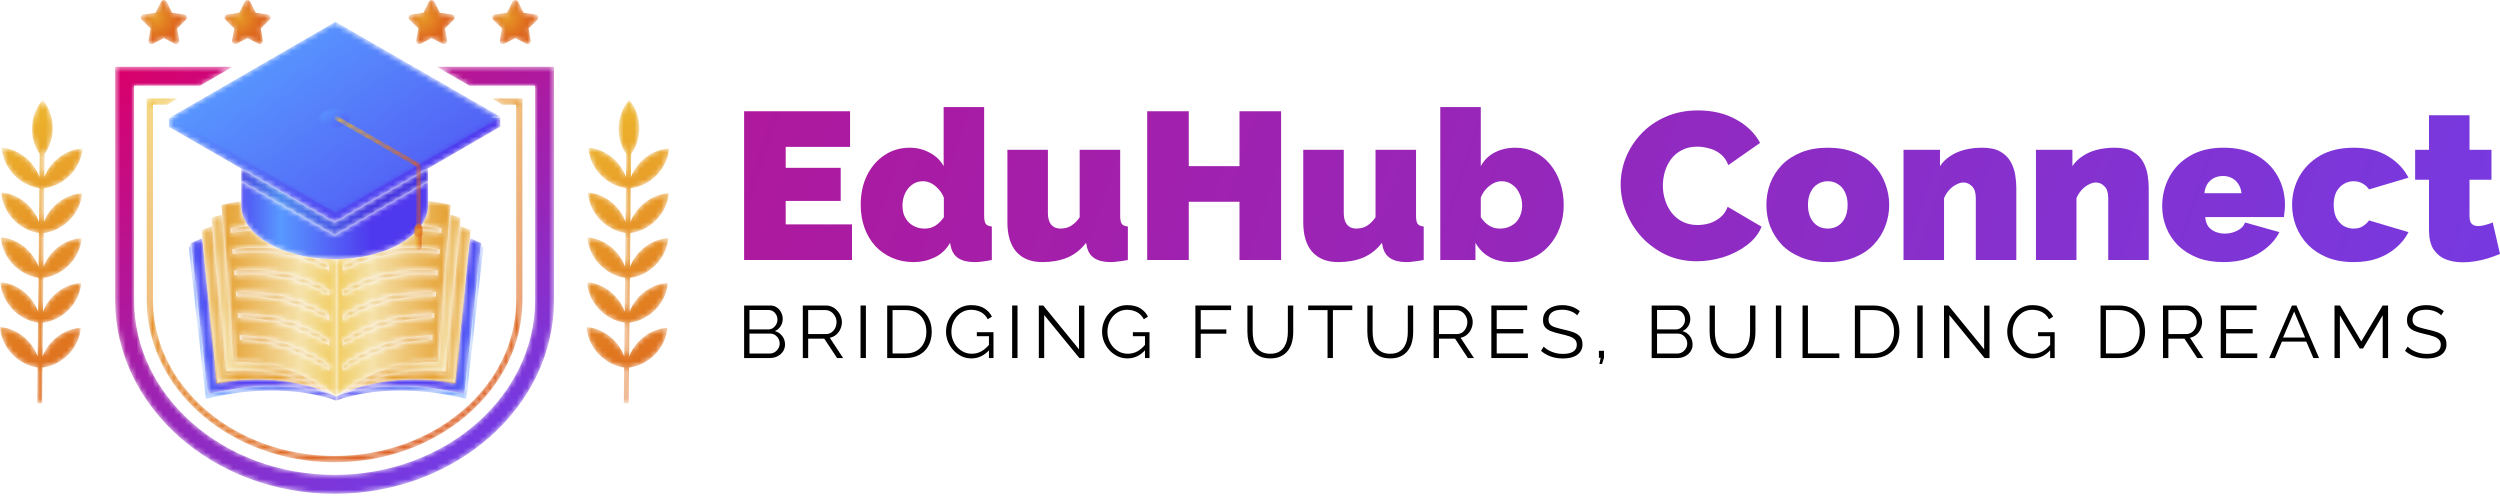 <svg width="467" height="93" viewBox="0 0 467 93" fill="none" xmlns="http://www.w3.org/2000/svg">
<mask id="mask0_1_1863" style="mask-type:luminance" maskUnits="userSpaceOnUse" x="21" y="12" width="83" height="81">
<path d="M81.582 12.482L87.718 16.019H99.953V56.081C99.953 74.07 83.155 88.707 62.5 88.707C41.845 88.707 25.047 74.07 25.047 56.081V16.019H37.344L43.459 12.482H21.511V56.081C21.511 76.019 39.897 92.244 62.5 92.244C85.104 92.244 103.49 76.019 103.49 56.081V12.482H81.582Z" fill="white"/>
</mask>
<g mask="url(#mask0_1_1863)">
<path d="M81.582 12.482L87.718 16.019H99.953V56.081C99.953 74.07 83.155 88.707 62.5 88.707C41.845 88.707 25.047 74.07 25.047 56.081V16.019H37.344L43.459 12.482H21.511V56.081C21.511 76.019 39.897 92.244 62.5 92.244C85.104 92.244 103.49 76.019 103.49 56.081V12.482H81.582Z" fill="url(#paint0_linear_1_1863)"/>
</g>
<mask id="mask1_1_1863" style="mask-type:luminance" maskUnits="userSpaceOnUse" x="27" y="18" width="71" height="69">
<path d="M91.806 18.375L93.853 19.556H96.421V56.081C96.421 72.121 81.201 85.176 62.5 85.176C43.8 85.176 28.579 72.121 28.579 56.081V19.556H31.229L33.271 18.375H27.404V56.081C27.404 72.77 43.145 86.351 62.5 86.351C81.855 86.351 97.596 72.77 97.596 56.081V18.375H91.806Z" fill="white"/>
</mask>
<g mask="url(#mask1_1_1863)">
<path d="M91.806 18.375L93.853 19.556H96.421V56.081C96.421 72.121 81.201 85.176 62.5 85.176C43.8 85.176 28.579 72.121 28.579 56.081V19.556H31.229L33.271 18.375H27.404V56.081C27.404 72.77 43.145 86.351 62.5 86.351C81.855 86.351 97.596 72.77 97.596 56.081V18.375H91.806Z" fill="url(#paint1_linear_1_1863)"/>
</g>
<mask id="mask2_1_1863" style="mask-type:luminance" maskUnits="userSpaceOnUse" x="109" y="18" width="16" height="58">
<path d="M117.774 41.468L117.836 35.153C121.548 34.703 124.709 31.476 125 27.728C121.823 27.912 118.973 30.159 117.856 33.091L117.899 28.769C120.033 25.826 119.924 21.457 117.54 18.672C115.102 21.41 114.907 25.776 116.984 28.761L116.941 33.083C115.883 30.13 113.077 27.826 109.905 27.58C110.121 31.333 113.219 34.622 116.921 35.144L116.859 41.46C115.801 38.506 112.995 36.203 109.822 35.957C110.039 39.71 113.137 42.999 116.839 43.52L116.777 49.836C115.718 46.883 112.913 44.58 109.74 44.334C109.957 48.087 113.055 51.375 116.757 51.897L116.694 58.213C115.636 55.26 112.83 52.957 109.658 52.71C109.875 56.463 112.972 59.752 116.674 60.274L116.612 66.59C115.553 63.636 112.748 61.333 109.575 61.087C109.792 64.84 112.89 68.129 116.592 68.651L116.526 75.327L117.441 75.336L117.507 68.66C121.218 68.21 124.38 64.984 124.671 61.236C121.493 61.419 118.643 63.667 117.527 66.598L117.589 60.283C121.301 59.834 124.462 56.607 124.753 52.859C121.576 53.042 118.726 55.29 117.61 58.221L117.671 51.907C121.383 51.457 124.545 48.23 124.836 44.482C121.658 44.666 118.808 46.913 117.691 49.845L117.754 43.53C121.465 43.08 124.627 39.853 124.918 36.105C121.74 36.289 118.891 38.536 117.774 41.468Z" fill="white"/>
</mask>
<g mask="url(#mask2_1_1863)">
<path d="M117.774 41.468L117.836 35.153C121.548 34.703 124.709 31.476 125 27.728C121.823 27.912 118.973 30.159 117.856 33.091L117.899 28.769C120.033 25.826 119.924 21.457 117.54 18.672C115.102 21.41 114.907 25.776 116.984 28.761L116.941 33.083C115.883 30.13 113.077 27.826 109.905 27.58C110.121 31.333 113.219 34.622 116.921 35.144L116.859 41.46C115.801 38.506 112.995 36.203 109.822 35.957C110.039 39.71 113.137 42.999 116.839 43.52L116.777 49.836C115.718 46.883 112.913 44.58 109.74 44.334C109.957 48.087 113.055 51.375 116.757 51.897L116.694 58.213C115.636 55.26 112.83 52.957 109.658 52.71C109.875 56.463 112.972 59.752 116.674 60.274L116.612 66.59C115.553 63.636 112.748 61.333 109.575 61.087C109.792 64.84 112.89 68.129 116.592 68.651L116.526 75.327L117.441 75.336L117.507 68.66C121.218 68.21 124.38 64.984 124.671 61.236C121.493 61.419 118.643 63.667 117.527 66.598L117.589 60.283C121.301 59.834 124.462 56.607 124.753 52.859C121.576 53.042 118.726 55.29 117.61 58.221L117.671 51.907C121.383 51.457 124.545 48.23 124.836 44.482C121.658 44.666 118.808 46.913 117.691 49.845L117.754 43.53C121.465 43.08 124.627 39.853 124.918 36.105C121.74 36.289 118.891 38.536 117.774 41.468Z" fill="url(#paint2_linear_1_1863)"/>
</g>
<mask id="mask3_1_1863" style="mask-type:luminance" maskUnits="userSpaceOnUse" x="0" y="18" width="16" height="58">
<path d="M8.199 41.468L8.261 35.153C11.973 34.703 15.134 31.476 15.425 27.728C12.248 27.912 9.398 30.159 8.281 33.091L8.324 28.769C10.458 25.826 10.349 21.457 7.965 18.672C5.527 21.41 5.332 25.776 7.409 28.761L7.366 33.083C6.308 30.13 3.502 27.826 0.329 27.58C0.546 31.333 3.644 34.622 7.346 35.144L7.284 41.46C6.226 38.506 3.42 36.203 0.247 35.957C0.464 39.71 3.562 42.999 7.264 43.52L7.202 49.836C6.143 46.883 3.338 44.58 0.164 44.334C0.382 48.087 3.48 51.375 7.182 51.897L7.119 58.213C6.061 55.26 3.255 52.957 0.082 52.71C0.299 56.463 3.397 59.752 7.099 60.274L7.037 66.59C5.978 63.636 3.173 61.333 0 61.087C0.217 64.84 3.315 68.129 7.017 68.651L6.951 75.327L7.866 75.336L7.932 68.66C11.643 68.21 14.805 64.984 15.095 61.236C11.918 61.419 9.068 63.667 7.952 66.598L8.014 60.283C11.726 59.834 14.887 56.607 15.178 52.859C12.001 53.042 9.151 55.29 8.034 58.221L8.096 51.907C11.808 51.457 14.97 48.23 15.261 44.482C12.083 44.666 9.233 46.913 8.116 49.845L8.179 43.53C11.89 43.08 15.052 39.853 15.342 36.105C12.165 36.289 9.316 38.536 8.199 41.468Z" fill="white"/>
</mask>
<g mask="url(#mask3_1_1863)">
<path d="M8.199 41.468L8.261 35.153C11.973 34.703 15.134 31.476 15.425 27.728C12.248 27.912 9.398 30.159 8.281 33.091L8.324 28.769C10.458 25.826 10.349 21.457 7.965 18.672C5.527 21.41 5.332 25.776 7.409 28.761L7.366 33.083C6.308 30.13 3.502 27.826 0.329 27.58C0.546 31.333 3.644 34.622 7.346 35.144L7.284 41.46C6.226 38.506 3.42 36.203 0.247 35.957C0.464 39.71 3.562 42.999 7.264 43.52L7.202 49.836C6.143 46.883 3.338 44.58 0.164 44.334C0.382 48.087 3.48 51.375 7.182 51.897L7.119 58.213C6.061 55.26 3.255 52.957 0.082 52.71C0.299 56.463 3.397 59.752 7.099 60.274L7.037 66.59C5.978 63.636 3.173 61.333 0 61.087C0.217 64.84 3.315 68.129 7.017 68.651L6.951 75.327L7.866 75.336L7.932 68.66C11.643 68.21 14.805 64.984 15.095 61.236C11.918 61.419 9.068 63.667 7.952 66.598L8.014 60.283C11.726 59.834 14.887 56.607 15.178 52.859C12.001 53.042 9.151 55.29 8.034 58.221L8.096 51.907C11.808 51.457 14.97 48.23 15.261 44.482C12.083 44.666 9.233 46.913 8.116 49.845L8.179 43.53C11.89 43.08 15.052 39.853 15.342 36.105C12.165 36.289 9.316 38.536 8.199 41.468Z" fill="url(#paint3_linear_1_1863)"/>
</g>
<mask id="mask4_1_1863" style="mask-type:luminance" maskUnits="userSpaceOnUse" x="62" y="45" width="29" height="30">
<path d="M62.777 74.859V74.003C62.777 74.003 67.177 72.096 74.637 72.096C78.066 72.096 82.141 72.498 86.735 73.675L89.879 45.417L90.294 46.272L87.102 74.531C82.439 73.353 78.301 72.951 74.819 72.951C67.245 72.951 62.777 74.859 62.777 74.859Z" fill="white"/>
</mask>
<g mask="url(#mask4_1_1863)">
<path d="M62.777 74.859V74.003C62.777 74.003 67.177 72.096 74.637 72.096C78.066 72.096 82.141 72.498 86.735 73.675L89.879 45.417L90.294 46.272L87.102 74.531C82.439 73.353 78.301 72.951 74.819 72.951C67.245 72.951 62.777 74.859 62.777 74.859Z" fill="url(#paint4_linear_1_1863)"/>
</g>
<mask id="mask5_1_1863" style="mask-type:luminance" maskUnits="userSpaceOnUse" x="62" y="44" width="28" height="31">
<path d="M62.777 74.003C62.777 74.003 68.368 70.852 77.558 70.852C79.835 70.852 82.33 71.045 85.018 71.527L87.782 44.498C89.106 45.042 89.868 45.411 89.879 45.416V45.417L86.735 73.675C82.141 72.498 78.066 72.096 74.637 72.096C67.177 72.096 62.777 74.003 62.777 74.003Z" fill="white"/>
</mask>
<g mask="url(#mask5_1_1863)">
<path d="M62.777 74.003C62.777 74.003 68.368 70.852 77.558 70.852C79.835 70.852 82.33 71.045 85.018 71.527L87.782 44.498C89.106 45.042 89.868 45.411 89.879 45.416V45.417L86.735 73.675C82.141 72.498 78.066 72.096 74.637 72.096C67.177 72.096 62.777 74.003 62.777 74.003Z" fill="url(#paint5_linear_1_1863)"/>
</g>
<mask id="mask6_1_1863" style="mask-type:luminance" maskUnits="userSpaceOnUse" x="62" y="42" width="26" height="33">
<path d="M62.777 74.003C62.777 74.003 69.378 69.329 79.927 69.329C81.029 69.329 82.173 69.38 83.358 69.493L85.914 42.23C87.198 42.672 87.937 42.986 87.937 42.986L87.782 44.498L85.018 71.527C82.33 71.045 79.835 70.852 77.558 70.852C68.368 70.852 62.777 74.003 62.777 74.003Z" fill="white"/>
</mask>
<g mask="url(#mask6_1_1863)">
<path d="M62.777 74.003C62.777 74.003 69.378 69.329 79.927 69.329C81.029 69.329 82.173 69.38 83.358 69.493L85.914 42.23C87.198 42.672 87.937 42.986 87.937 42.986L87.782 44.498L85.018 71.527C82.33 71.045 79.835 70.852 77.558 70.852C68.368 70.852 62.777 74.003 62.777 74.003Z" fill="url(#paint6_linear_1_1863)"/>
</g>
<mask id="mask7_1_1863" style="mask-type:luminance" maskUnits="userSpaceOnUse" x="62" y="40" width="25" height="35">
<path d="M62.777 74.003C62.777 74.003 70.182 67.472 81.707 67.37L84.038 40.074C85.318 40.418 86.058 40.685 86.058 40.685L85.914 42.23L83.358 69.493C82.173 69.38 81.029 69.329 79.927 69.329C69.378 69.329 62.777 74.003 62.777 74.003Z" fill="white"/>
</mask>
<g mask="url(#mask7_1_1863)">
<path d="M62.777 74.003C62.777 74.003 70.182 67.472 81.707 67.37L84.038 40.074C85.318 40.418 86.058 40.685 86.058 40.685L85.914 42.23L83.358 69.493C82.173 69.38 81.029 69.329 79.927 69.329C69.378 69.329 62.777 74.003 62.777 74.003Z" fill="url(#paint7_linear_1_1863)"/>
</g>
<mask id="mask8_1_1863" style="mask-type:luminance" maskUnits="userSpaceOnUse" x="62" y="37" width="23" height="38">
<path d="M62.777 74.003V48.404C64.393 48.389 66.006 48.247 67.566 47.977C66.103 48.51 64.932 49.077 64.088 49.538V50.54C66.095 49.382 70.889 47.104 77.579 47.104C77.581 47.104 77.583 47.104 77.585 47.104C78.849 47.104 80.184 47.186 82.094 47.44L82.168 46.569C80.242 46.314 78.877 46.23 77.585 46.23C75.629 46.231 73.83 46.42 72.209 46.717C73.152 46.354 74.046 45.933 74.876 45.453C76.169 44.703 77.217 43.862 78.017 42.967C79.214 43.035 80.592 43.195 82.429 43.517L82.503 42.644C80.971 42.377 79.747 42.221 78.676 42.136C78.681 42.129 78.686 42.122 78.691 42.115C79.541 40.901 79.964 39.606 79.963 38.316L79.962 37.538C82.551 37.824 84.191 38.283 84.191 38.283L84.038 40.074L81.707 67.37C70.182 67.472 62.777 74.003 62.777 74.003ZM80.799 62.595C72.716 62.907 66.771 66.248 64.088 68.095V69.161C66.369 67.508 72.383 63.816 80.725 63.47L80.799 62.595ZM80.87 58.533C72.741 58.536 66.776 61.702 64.088 63.457V64.505C66.391 62.921 72.451 59.407 80.859 59.407C80.863 59.407 80.866 59.407 80.87 59.407C80.936 59.407 81.005 59.409 81.072 59.409L81.146 58.537C81.055 58.536 80.961 58.533 80.87 58.533ZM79.766 54.471C72.197 54.475 66.65 57.237 64.088 58.818V59.848C66.301 58.409 71.936 55.345 79.757 55.345C79.76 55.345 79.763 55.345 79.766 55.345C80.303 55.345 80.857 55.367 81.415 55.398L81.489 54.526C80.906 54.494 80.328 54.471 79.766 54.471ZM78.671 50.37C71.66 50.373 66.522 52.763 64.088 54.179V55.194C66.198 53.898 71.409 51.244 78.663 51.244C78.665 51.244 78.668 51.244 78.671 51.244C79.605 51.244 80.579 51.29 81.754 51.417L81.829 50.547C80.629 50.417 79.63 50.37 78.671 50.37Z" fill="white"/>
</mask>
<g mask="url(#mask8_1_1863)">
<path d="M62.777 74.003V48.404C64.393 48.389 66.006 48.247 67.566 47.977C66.103 48.51 64.932 49.077 64.088 49.538V50.54C66.095 49.382 70.889 47.104 77.579 47.104C77.581 47.104 77.583 47.104 77.585 47.104C78.849 47.104 80.184 47.186 82.094 47.44L82.168 46.569C80.242 46.314 78.877 46.23 77.585 46.23C75.629 46.231 73.83 46.42 72.209 46.717C73.152 46.354 74.046 45.933 74.876 45.453C76.169 44.703 77.217 43.862 78.017 42.967C79.214 43.035 80.592 43.195 82.429 43.517L82.503 42.644C80.971 42.377 79.747 42.221 78.676 42.136C78.681 42.129 78.686 42.122 78.691 42.115C79.541 40.901 79.964 39.606 79.963 38.316L79.962 37.538C82.551 37.824 84.191 38.283 84.191 38.283L84.038 40.074L81.707 67.37C70.182 67.472 62.777 74.003 62.777 74.003ZM80.799 62.595C72.716 62.907 66.771 66.248 64.088 68.095V69.161C66.369 67.508 72.383 63.816 80.725 63.47L80.799 62.595ZM80.87 58.533C72.741 58.536 66.776 61.702 64.088 63.457V64.505C66.391 62.921 72.451 59.407 80.859 59.407C80.863 59.407 80.866 59.407 80.87 59.407C80.936 59.407 81.005 59.409 81.072 59.409L81.146 58.537C81.055 58.536 80.961 58.533 80.87 58.533ZM79.766 54.471C72.197 54.475 66.65 57.237 64.088 58.818V59.848C66.301 58.409 71.936 55.345 79.757 55.345C79.76 55.345 79.763 55.345 79.766 55.345C80.303 55.345 80.857 55.367 81.415 55.398L81.489 54.526C80.906 54.494 80.328 54.471 79.766 54.471ZM78.671 50.37C71.66 50.373 66.522 52.763 64.088 54.179V55.194C66.198 53.898 71.409 51.244 78.663 51.244C78.665 51.244 78.668 51.244 78.671 51.244C79.605 51.244 80.579 51.29 81.754 51.417L81.829 50.547C80.629 50.417 79.63 50.37 78.671 50.37Z" fill="url(#paint8_linear_1_1863)"/>
</g>
<mask id="mask9_1_1863" style="mask-type:luminance" maskUnits="userSpaceOnUse" x="64" y="58" width="18" height="7">
<path d="M64.088 64.505V63.457C66.776 61.702 72.741 58.536 80.87 58.533C80.961 58.533 81.055 58.536 81.146 58.537L81.072 59.409C81.005 59.409 80.936 59.407 80.87 59.407C80.866 59.407 80.863 59.407 80.859 59.407C72.451 59.407 66.391 62.921 64.088 64.505Z" fill="white"/>
</mask>
<g mask="url(#mask9_1_1863)">
<path d="M64.088 64.505V63.457C66.776 61.702 72.741 58.536 80.87 58.533C80.961 58.533 81.055 58.536 81.146 58.537L81.072 59.409C81.005 59.409 80.936 59.407 80.87 59.407C80.866 59.407 80.863 59.407 80.859 59.407C72.451 59.407 66.391 62.921 64.088 64.505Z" fill="url(#paint9_linear_1_1863)"/>
</g>
<mask id="mask10_1_1863" style="mask-type:luminance" maskUnits="userSpaceOnUse" x="64" y="54" width="18" height="6">
<path d="M64.088 59.848V58.818C66.65 57.237 72.197 54.475 79.766 54.472C80.328 54.472 80.906 54.494 81.489 54.526L81.415 55.398C80.857 55.367 80.303 55.345 79.766 55.345C79.763 55.345 79.76 55.345 79.757 55.345C71.936 55.345 66.301 58.409 64.088 59.848Z" fill="white"/>
</mask>
<g mask="url(#mask10_1_1863)">
<path d="M64.088 59.848V58.818C66.65 57.237 72.197 54.475 79.766 54.472C80.328 54.472 80.906 54.494 81.489 54.526L81.415 55.398C80.857 55.367 80.303 55.345 79.766 55.345C79.763 55.345 79.76 55.345 79.757 55.345C71.936 55.345 66.301 58.409 64.088 59.848Z" fill="url(#paint10_linear_1_1863)"/>
</g>
<mask id="mask11_1_1863" style="mask-type:luminance" maskUnits="userSpaceOnUse" x="64" y="62" width="17" height="8">
<path d="M64.088 69.161V68.095C66.771 66.248 72.716 62.907 80.799 62.595L80.725 63.47C72.383 63.816 66.369 67.508 64.088 69.161Z" fill="white"/>
</mask>
<g mask="url(#mask11_1_1863)">
<path d="M64.088 69.161V68.095C66.771 66.248 72.716 62.907 80.799 62.595L80.725 63.47C72.383 63.816 66.369 67.508 64.088 69.161Z" fill="url(#paint11_linear_1_1863)"/>
</g>
<mask id="mask12_1_1863" style="mask-type:luminance" maskUnits="userSpaceOnUse" x="78" y="42" width="5" height="2">
<path d="M82.429 43.517C80.592 43.195 79.214 43.035 78.017 42.967C78.26 42.694 78.479 42.418 78.676 42.137C79.746 42.221 80.971 42.377 82.503 42.644L82.429 43.517Z" fill="white"/>
</mask>
<g mask="url(#mask12_1_1863)">
<path d="M82.429 43.517C80.592 43.195 79.214 43.035 78.017 42.967C78.26 42.694 78.479 42.418 78.676 42.137C79.746 42.221 80.971 42.377 82.503 42.644L82.429 43.517Z" fill="url(#paint12_linear_1_1863)"/>
</g>
<mask id="mask13_1_1863" style="mask-type:luminance" maskUnits="userSpaceOnUse" x="64" y="46" width="19" height="5">
<path d="M64.088 50.54V49.538C64.932 49.077 66.103 48.51 67.566 47.977C69.19 47.696 70.757 47.275 72.209 46.717C73.83 46.42 75.629 46.231 77.585 46.23C78.877 46.23 80.242 46.314 82.168 46.569L82.094 47.44C80.184 47.186 78.849 47.104 77.585 47.104C77.583 47.104 77.581 47.104 77.579 47.104C70.889 47.104 66.095 49.382 64.088 50.54Z" fill="white"/>
</mask>
<g mask="url(#mask13_1_1863)">
<path d="M64.088 50.54V49.538C64.932 49.077 66.103 48.51 67.566 47.977C69.19 47.696 70.757 47.275 72.209 46.717C73.83 46.42 75.629 46.231 77.585 46.23C78.877 46.23 80.242 46.314 82.168 46.569L82.094 47.44C80.184 47.186 78.849 47.104 77.585 47.104C77.583 47.104 77.581 47.104 77.579 47.104C70.889 47.104 66.095 49.382 64.088 50.54Z" fill="url(#paint13_linear_1_1863)"/>
</g>
<mask id="mask14_1_1863" style="mask-type:luminance" maskUnits="userSpaceOnUse" x="64" y="50" width="18" height="6">
<path d="M64.088 55.194V54.179C66.522 52.763 71.66 50.373 78.671 50.371C79.63 50.371 80.629 50.417 81.829 50.547L81.754 51.417C80.579 51.29 79.605 51.244 78.671 51.244C78.668 51.244 78.665 51.244 78.663 51.244C71.409 51.244 66.198 53.898 64.088 55.194Z" fill="white"/>
</mask>
<g mask="url(#mask14_1_1863)">
<path d="M64.088 55.194V54.179C66.522 52.763 71.66 50.373 78.671 50.371C79.63 50.371 80.629 50.417 81.829 50.547L81.754 51.417C80.579 51.29 79.605 51.244 78.671 51.244C78.668 51.244 78.665 51.244 78.663 51.244C71.409 51.244 66.198 53.898 64.088 55.194Z" fill="url(#paint14_linear_1_1863)"/>
</g>
<mask id="mask15_1_1863" style="mask-type:luminance" maskUnits="userSpaceOnUse" x="62" y="42" width="26" height="33">
<path d="M62.777 74.003C64.449 73.105 66.25 72.467 68.077 71.951C69.909 71.444 71.786 71.103 73.677 70.892C74.15 70.838 74.625 70.813 75.099 70.772L75.811 70.717L76.525 70.698L77.952 70.667L79.379 70.715C80.332 70.722 81.277 70.853 82.227 70.925C83.173 71.026 84.112 71.191 85.055 71.321L84.81 71.506C85.274 66.747 85.8 61.994 86.296 57.238L87.093 50.11L87.936 42.986L87.321 50.133L86.658 57.275C86.181 62.033 85.734 66.794 85.226 71.548L85.203 71.764L84.981 71.733C84.048 71.599 83.118 71.428 82.182 71.323C81.242 71.246 80.306 71.11 79.362 71.098L77.948 71.041L76.534 71.057L75.826 71.063L75.12 71.105C74.649 71.137 74.177 71.153 73.707 71.198C71.827 71.365 69.962 71.689 68.125 72.133C66.292 72.585 64.477 73.161 62.777 74.003Z" fill="white"/>
</mask>
<g mask="url(#mask15_1_1863)">
<path d="M62.777 74.003C64.449 73.105 66.25 72.467 68.077 71.951C69.909 71.444 71.786 71.103 73.677 70.892C74.15 70.838 74.625 70.813 75.099 70.772L75.811 70.717L76.525 70.698L77.952 70.667L79.379 70.715C80.332 70.722 81.277 70.853 82.227 70.925C83.173 71.026 84.112 71.191 85.055 71.321L84.81 71.506C85.274 66.747 85.8 61.994 86.296 57.238L87.093 50.11L87.936 42.986L87.321 50.133L86.658 57.275C86.181 62.033 85.734 66.794 85.226 71.548L85.203 71.764L84.981 71.733C84.048 71.599 83.118 71.428 82.182 71.323C81.242 71.246 80.306 71.11 79.362 71.098L77.948 71.041L76.534 71.057L75.826 71.063L75.12 71.105C74.649 71.137 74.177 71.153 73.707 71.198C71.827 71.365 69.962 71.689 68.125 72.133C66.292 72.585 64.477 73.161 62.777 74.003Z" fill="url(#paint15_linear_1_1863)"/>
</g>
<mask id="mask16_1_1863" style="mask-type:luminance" maskUnits="userSpaceOnUse" x="62" y="40" width="25" height="35">
<path d="M62.777 74.003C64.255 72.995 65.871 72.201 67.529 71.525C69.19 70.855 70.91 70.32 72.664 69.942C74.418 69.577 76.197 69.277 77.993 69.207C78.889 69.127 79.788 69.158 80.686 69.149C81.585 69.156 82.48 69.244 83.377 69.287L83.153 69.473C83.573 64.669 84.068 59.872 84.525 55.072L85.267 47.876L86.059 40.685L85.499 47.898L84.892 55.106C84.448 59.908 84.043 64.713 83.564 69.512L83.543 69.709L83.338 69.698C82.452 69.65 81.566 69.557 80.678 69.545C79.79 69.548 78.9 69.512 78.014 69.586C76.237 69.654 74.472 69.903 72.726 70.234C70.977 70.569 69.269 71.09 67.594 71.693C65.924 72.311 64.288 73.046 62.777 74.003Z" fill="white"/>
</mask>
<g mask="url(#mask16_1_1863)">
<path d="M62.777 74.003C64.255 72.995 65.871 72.201 67.529 71.525C69.19 70.855 70.91 70.32 72.664 69.942C74.418 69.577 76.197 69.277 77.993 69.207C78.889 69.127 79.788 69.158 80.686 69.149C81.585 69.156 82.48 69.244 83.377 69.287L83.153 69.473C83.573 64.669 84.068 59.872 84.525 55.072L85.267 47.876L86.059 40.685L85.499 47.898L84.892 55.106C84.448 59.908 84.043 64.713 83.564 69.512L83.543 69.709L83.338 69.698C82.452 69.65 81.566 69.557 80.678 69.545C79.79 69.548 78.9 69.512 78.014 69.586C76.237 69.654 74.472 69.903 72.726 70.234C70.977 70.569 69.269 71.09 67.594 71.693C65.924 72.311 64.288 73.046 62.777 74.003Z" fill="url(#paint16_linear_1_1863)"/>
</g>
<mask id="mask17_1_1863" style="mask-type:luminance" maskUnits="userSpaceOnUse" x="62" y="38" width="23" height="37">
<path d="M62.777 74.003C64.07 72.895 65.502 71.953 66.988 71.116C68.474 70.276 70.037 69.571 71.648 69C73.258 68.431 74.908 67.947 76.598 67.667C78.28 67.338 79.994 67.227 81.705 67.165L81.503 67.352C81.888 62.502 82.34 57.657 82.764 52.811L83.452 45.545L84.191 38.283L83.688 45.565L83.134 52.842C82.73 57.691 82.354 62.542 81.91 67.387L81.894 67.568L81.708 67.574C80.02 67.624 78.327 67.722 76.663 68.037C74.993 68.309 73.35 68.736 71.745 69.276C70.134 69.804 68.581 70.498 67.071 71.27C65.565 72.051 64.107 72.94 62.777 74.003Z" fill="white"/>
</mask>
<g mask="url(#mask17_1_1863)">
<path d="M62.777 74.003C64.07 72.895 65.502 71.953 66.988 71.116C68.474 70.276 70.037 69.571 71.648 69C73.258 68.431 74.908 67.947 76.598 67.667C78.28 67.338 79.994 67.227 81.705 67.165L81.503 67.352C81.888 62.502 82.34 57.657 82.764 52.811L83.452 45.545L84.191 38.283L83.688 45.565L83.134 52.842C82.73 57.691 82.354 62.542 81.91 67.387L81.894 67.568L81.708 67.574C80.02 67.624 78.327 67.722 76.663 68.037C74.993 68.309 73.35 68.736 71.745 69.276C70.134 69.804 68.581 70.498 67.071 71.27C65.565 72.051 64.107 72.94 62.777 74.003Z" fill="url(#paint17_linear_1_1863)"/>
</g>
<mask id="mask18_1_1863" style="mask-type:luminance" maskUnits="userSpaceOnUse" x="35" y="45" width="28" height="30">
<path d="M62.777 74.859C62.777 74.859 58.31 72.951 50.736 72.951C47.254 72.951 43.116 73.353 38.452 74.531L35.26 46.272L35.676 45.416L38.82 73.675C43.413 72.498 47.488 72.096 50.918 72.096C58.377 72.096 62.777 74.003 62.777 74.003V74.859Z" fill="white"/>
</mask>
<g mask="url(#mask18_1_1863)">
<path d="M62.777 74.859C62.777 74.859 58.31 72.951 50.736 72.951C47.254 72.951 43.116 73.353 38.452 74.531L35.26 46.272L35.676 45.416L38.82 73.675C43.413 72.498 47.488 72.096 50.918 72.096C58.377 72.096 62.777 74.003 62.777 74.003V74.859Z" fill="url(#paint18_linear_1_1863)"/>
</g>
<mask id="mask19_1_1863" style="mask-type:luminance" maskUnits="userSpaceOnUse" x="35" y="44" width="28" height="31">
<path d="M62.777 74.003C62.777 74.003 58.377 72.096 50.918 72.096C47.488 72.096 43.413 72.498 38.82 73.675L35.676 45.416C35.686 45.412 36.449 45.042 37.773 44.498L40.537 71.527C43.225 71.045 45.72 70.852 47.996 70.852C57.187 70.852 62.777 74.003 62.777 74.003Z" fill="white"/>
</mask>
<g mask="url(#mask19_1_1863)">
<path d="M62.777 74.003C62.777 74.003 58.377 72.096 50.918 72.096C47.488 72.096 43.413 72.498 38.82 73.675L35.676 45.416C35.686 45.412 36.449 45.042 37.773 44.498L40.537 71.527C43.225 71.045 45.72 70.852 47.996 70.852C57.187 70.852 62.777 74.003 62.777 74.003Z" fill="url(#paint19_linear_1_1863)"/>
</g>
<mask id="mask20_1_1863" style="mask-type:luminance" maskUnits="userSpaceOnUse" x="37" y="42" width="26" height="33">
<path d="M62.777 74.003C62.777 74.003 57.187 70.852 47.996 70.852C45.72 70.852 43.225 71.045 40.537 71.527L37.773 44.498L37.618 42.986C37.618 42.986 38.357 42.672 39.641 42.23L42.197 69.493C43.381 69.38 44.526 69.329 45.627 69.329C56.177 69.329 62.777 74.003 62.777 74.003Z" fill="white"/>
</mask>
<g mask="url(#mask20_1_1863)">
<path d="M62.777 74.003C62.777 74.003 57.187 70.852 47.996 70.852C45.72 70.852 43.225 71.045 40.537 71.527L37.773 44.498L37.618 42.986C37.618 42.986 38.357 42.672 39.641 42.23L42.197 69.493C43.381 69.38 44.526 69.329 45.627 69.329C56.177 69.329 62.777 74.003 62.777 74.003Z" fill="url(#paint20_linear_1_1863)"/>
</g>
<mask id="mask21_1_1863" style="mask-type:luminance" maskUnits="userSpaceOnUse" x="39" y="40" width="24" height="35">
<path d="M62.777 74.003C62.777 74.003 56.177 69.329 45.627 69.329C44.526 69.329 43.381 69.38 42.197 69.493L39.641 42.23L39.496 40.685C39.496 40.685 40.237 40.418 41.516 40.074L43.848 67.37C55.372 67.472 62.777 74.003 62.777 74.003Z" fill="white"/>
</mask>
<g mask="url(#mask21_1_1863)">
<path d="M62.777 74.003C62.777 74.003 56.177 69.329 45.627 69.329C44.526 69.329 43.381 69.38 42.197 69.493L39.641 42.23L39.496 40.685C39.496 40.685 40.237 40.418 41.516 40.074L43.848 67.37C55.372 67.472 62.777 74.003 62.777 74.003Z" fill="url(#paint21_linear_1_1863)"/>
</g>
<mask id="mask22_1_1863" style="mask-type:luminance" maskUnits="userSpaceOnUse" x="41" y="37" width="22" height="38">
<path d="M62.777 74.003C62.777 74.003 55.372 67.472 43.848 67.37L41.517 40.074L41.364 38.283C41.364 38.283 42.783 37.886 45.065 37.6L45.066 38.343C45.067 39.649 45.502 40.955 46.371 42.181C45.423 42.272 44.348 42.419 43.051 42.644L43.126 43.517C44.709 43.24 45.95 43.083 47.029 43.001C47.83 43.891 48.877 44.726 50.169 45.471C50.871 45.876 51.619 46.239 52.404 46.56C51.036 46.355 49.554 46.231 47.97 46.23C46.678 46.23 45.313 46.314 43.386 46.569L43.461 47.44C45.37 47.186 46.705 47.104 47.97 47.104C47.972 47.104 47.974 47.104 47.976 47.104C54.666 47.104 59.46 49.382 61.467 50.54V49.538C60.7 49.119 59.663 48.613 58.383 48.124C59.734 48.311 61.118 48.405 62.501 48.405C62.593 48.405 62.685 48.405 62.777 48.404V74.003ZM44.755 62.595L44.83 63.47C53.172 63.816 59.186 67.508 61.467 69.161V68.095C58.783 66.248 52.839 62.907 44.755 62.595ZM44.696 59.407C53.103 59.407 59.164 62.921 61.467 64.505V63.457C58.779 61.702 52.814 58.536 44.685 58.533C44.593 58.533 44.5 58.536 44.408 58.537L44.483 59.409C44.55 59.409 44.618 59.407 44.685 59.407C44.689 59.407 44.691 59.407 44.696 59.407ZM45.797 55.345C53.618 55.345 59.254 58.409 61.467 59.848V58.818C58.905 57.237 53.358 54.475 45.789 54.471C45.227 54.471 44.649 54.494 44.066 54.526L44.14 55.398C44.698 55.367 45.251 55.345 45.789 55.345C45.792 55.345 45.794 55.345 45.797 55.345ZM46.892 51.244C54.146 51.244 59.356 53.898 61.467 55.194V54.179C59.033 52.763 53.894 50.373 46.884 50.37C45.924 50.37 44.926 50.417 43.726 50.547L43.8 51.417C44.976 51.29 45.949 51.244 46.884 51.244C46.887 51.244 46.889 51.244 46.892 51.244Z" fill="white"/>
</mask>
<g mask="url(#mask22_1_1863)">
<path d="M62.777 74.003C62.777 74.003 55.372 67.472 43.848 67.37L41.517 40.074L41.364 38.283C41.364 38.283 42.783 37.886 45.065 37.6L45.066 38.343C45.067 39.649 45.502 40.955 46.371 42.181C45.423 42.272 44.348 42.419 43.051 42.644L43.126 43.517C44.709 43.24 45.95 43.083 47.029 43.001C47.83 43.891 48.877 44.726 50.169 45.471C50.871 45.876 51.619 46.239 52.404 46.56C51.036 46.355 49.554 46.231 47.97 46.23C46.678 46.23 45.313 46.314 43.386 46.569L43.461 47.44C45.37 47.186 46.705 47.104 47.97 47.104C47.972 47.104 47.974 47.104 47.976 47.104C54.666 47.104 59.46 49.382 61.467 50.54V49.538C60.7 49.119 59.663 48.613 58.383 48.124C59.734 48.311 61.118 48.405 62.501 48.405C62.593 48.405 62.685 48.405 62.777 48.404V74.003ZM44.755 62.595L44.83 63.47C53.172 63.816 59.186 67.508 61.467 69.161V68.095C58.783 66.248 52.839 62.907 44.755 62.595ZM44.696 59.407C53.103 59.407 59.164 62.921 61.467 64.505V63.457C58.779 61.702 52.814 58.536 44.685 58.533C44.593 58.533 44.5 58.536 44.408 58.537L44.483 59.409C44.55 59.409 44.618 59.407 44.685 59.407C44.689 59.407 44.691 59.407 44.696 59.407ZM45.797 55.345C53.618 55.345 59.254 58.409 61.467 59.848V58.818C58.905 57.237 53.358 54.475 45.789 54.471C45.227 54.471 44.649 54.494 44.066 54.526L44.14 55.398C44.698 55.367 45.251 55.345 45.789 55.345C45.792 55.345 45.794 55.345 45.797 55.345ZM46.892 51.244C54.146 51.244 59.356 53.898 61.467 55.194V54.179C59.033 52.763 53.894 50.373 46.884 50.37C45.924 50.37 44.926 50.417 43.726 50.547L43.8 51.417C44.976 51.29 45.949 51.244 46.884 51.244C46.887 51.244 46.889 51.244 46.892 51.244Z" fill="url(#paint22_linear_1_1863)"/>
</g>
<mask id="mask23_1_1863" style="mask-type:luminance" maskUnits="userSpaceOnUse" x="44" y="58" width="18" height="7">
<path d="M61.467 64.505C59.164 62.921 53.103 59.407 44.696 59.407C44.691 59.407 44.689 59.407 44.685 59.407C44.618 59.407 44.55 59.409 44.483 59.409L44.408 58.537C44.5 58.536 44.593 58.533 44.685 58.533C52.814 58.536 58.779 61.702 61.467 63.457V64.505Z" fill="white"/>
</mask>
<g mask="url(#mask23_1_1863)">
<path d="M61.467 64.505C59.164 62.921 53.103 59.407 44.696 59.407C44.691 59.407 44.689 59.407 44.685 59.407C44.618 59.407 44.55 59.409 44.483 59.409L44.408 58.537C44.5 58.536 44.593 58.533 44.685 58.533C52.814 58.536 58.779 61.702 61.467 63.457V64.505Z" fill="url(#paint23_linear_1_1863)"/>
</g>
<mask id="mask24_1_1863" style="mask-type:luminance" maskUnits="userSpaceOnUse" x="44" y="54" width="18" height="6">
<path d="M61.467 59.848C59.254 58.409 53.618 55.345 45.797 55.345C45.794 55.345 45.792 55.345 45.789 55.345C45.251 55.345 44.698 55.367 44.14 55.398L44.066 54.526C44.649 54.494 45.227 54.472 45.789 54.472C53.358 54.475 58.905 57.237 61.467 58.818V59.848Z" fill="white"/>
</mask>
<g mask="url(#mask24_1_1863)">
<path d="M61.467 59.848C59.254 58.409 53.618 55.345 45.797 55.345C45.794 55.345 45.792 55.345 45.789 55.345C45.251 55.345 44.698 55.367 44.14 55.398L44.066 54.526C44.649 54.494 45.227 54.472 45.789 54.472C53.358 54.475 58.905 57.237 61.467 58.818V59.848Z" fill="url(#paint24_linear_1_1863)"/>
</g>
<mask id="mask25_1_1863" style="mask-type:luminance" maskUnits="userSpaceOnUse" x="44" y="62" width="18" height="8">
<path d="M61.467 69.161C59.186 67.508 53.172 63.816 44.83 63.47L44.755 62.595C52.839 62.907 58.783 66.248 61.467 68.095V69.161Z" fill="white"/>
</mask>
<g mask="url(#mask25_1_1863)">
<path d="M61.467 69.161C59.186 67.508 53.172 63.816 44.83 63.47L44.755 62.595C52.839 62.907 58.783 66.248 61.467 68.095V69.161Z" fill="url(#paint25_linear_1_1863)"/>
</g>
<mask id="mask26_1_1863" style="mask-type:luminance" maskUnits="userSpaceOnUse" x="43" y="42" width="5" height="2">
<path d="M43.126 43.517L43.051 42.644C44.348 42.419 45.423 42.272 46.371 42.181C46.568 42.458 46.787 42.732 47.029 43.001C45.95 43.083 44.709 43.24 43.126 43.517Z" fill="white"/>
</mask>
<g mask="url(#mask26_1_1863)">
<path d="M43.126 43.517L43.051 42.644C44.348 42.419 45.423 42.272 46.371 42.181C46.568 42.458 46.787 42.732 47.029 43.001C45.95 43.083 44.709 43.24 43.126 43.517Z" fill="url(#paint26_linear_1_1863)"/>
</g>
<mask id="mask27_1_1863" style="mask-type:luminance" maskUnits="userSpaceOnUse" x="43" y="46" width="19" height="5">
<path d="M61.467 50.54C59.46 49.382 54.666 47.104 47.976 47.104C47.974 47.104 47.972 47.104 47.97 47.104C46.705 47.104 45.37 47.186 43.461 47.44L43.386 46.569C45.313 46.314 46.678 46.23 47.97 46.23C49.555 46.231 51.036 46.355 52.404 46.56C54.237 47.31 56.272 47.831 58.383 48.124C59.663 48.613 60.7 49.119 61.467 49.538V50.54Z" fill="white"/>
</mask>
<g mask="url(#mask27_1_1863)">
<path d="M61.467 50.54C59.46 49.382 54.666 47.104 47.976 47.104C47.974 47.104 47.972 47.104 47.97 47.104C46.705 47.104 45.37 47.186 43.461 47.44L43.386 46.569C45.313 46.314 46.678 46.23 47.97 46.23C49.555 46.231 51.036 46.355 52.404 46.56C54.237 47.31 56.272 47.831 58.383 48.124C59.663 48.613 60.7 49.119 61.467 49.538V50.54Z" fill="url(#paint27_linear_1_1863)"/>
</g>
<mask id="mask28_1_1863" style="mask-type:luminance" maskUnits="userSpaceOnUse" x="43" y="50" width="19" height="6">
<path d="M61.467 55.194C59.356 53.898 54.146 51.244 46.892 51.244C46.889 51.244 46.887 51.244 46.884 51.244C45.949 51.244 44.976 51.29 43.8 51.417L43.726 50.547C44.926 50.417 45.924 50.371 46.884 50.371C53.894 50.373 59.033 52.763 61.467 54.179V55.194Z" fill="white"/>
</mask>
<g mask="url(#mask28_1_1863)">
<path d="M61.467 55.194C59.356 53.898 54.146 51.244 46.892 51.244C46.889 51.244 46.887 51.244 46.884 51.244C45.949 51.244 44.976 51.29 43.8 51.417L43.726 50.547C44.926 50.417 45.924 50.371 46.884 50.371C53.894 50.373 59.033 52.763 61.467 54.179V55.194Z" fill="url(#paint28_linear_1_1863)"/>
</g>
<mask id="mask29_1_1863" style="mask-type:luminance" maskUnits="userSpaceOnUse" x="37" y="42" width="26" height="33">
<path d="M62.777 74.003C61.078 73.161 59.263 72.585 57.43 72.133C55.593 71.689 53.728 71.365 51.847 71.198C51.378 71.153 50.905 71.137 50.435 71.105L49.729 71.063L49.021 71.057L47.607 71.041L46.193 71.098C45.249 71.11 44.312 71.246 43.373 71.323C42.436 71.428 41.507 71.599 40.574 71.733L40.352 71.764L40.329 71.548C39.821 66.794 39.374 62.033 38.897 57.275L38.234 50.133L37.618 42.986L38.462 50.11L39.259 57.238C39.755 61.994 40.281 66.747 40.745 71.506L40.5 71.321C41.443 71.191 42.382 71.026 43.328 70.925C44.277 70.853 45.222 70.722 46.176 70.715L47.602 70.667L49.03 70.698L49.744 70.717L50.456 70.772C50.93 70.813 51.405 70.838 51.878 70.892C53.769 71.103 55.646 71.444 57.478 71.951C59.304 72.467 61.106 73.105 62.777 74.003Z" fill="white"/>
</mask>
<g mask="url(#mask29_1_1863)">
<path d="M62.777 74.003C61.078 73.161 59.263 72.585 57.43 72.133C55.593 71.689 53.728 71.365 51.847 71.198C51.378 71.153 50.905 71.137 50.435 71.105L49.729 71.063L49.021 71.057L47.607 71.041L46.193 71.098C45.249 71.11 44.312 71.246 43.373 71.323C42.436 71.428 41.507 71.599 40.574 71.733L40.352 71.764L40.329 71.548C39.821 66.794 39.374 62.033 38.897 57.275L38.234 50.133L37.618 42.986L38.462 50.11L39.259 57.238C39.755 61.994 40.281 66.747 40.745 71.506L40.5 71.321C41.443 71.191 42.382 71.026 43.328 70.925C44.277 70.853 45.222 70.722 46.176 70.715L47.602 70.667L49.03 70.698L49.744 70.717L50.456 70.772C50.93 70.813 51.405 70.838 51.878 70.892C53.769 71.103 55.646 71.444 57.478 71.951C59.304 72.467 61.106 73.105 62.777 74.003Z" fill="url(#paint29_linear_1_1863)"/>
</g>
<mask id="mask30_1_1863" style="mask-type:luminance" maskUnits="userSpaceOnUse" x="39" y="40" width="24" height="35">
<path d="M62.777 74.003C61.267 73.046 59.631 72.311 57.961 71.693C56.286 71.09 54.577 70.569 52.829 70.234C51.083 69.903 49.317 69.654 47.541 69.586C46.654 69.512 45.765 69.548 44.877 69.545C43.989 69.557 43.103 69.65 42.217 69.698L42.011 69.709L41.991 69.512C41.511 64.713 41.107 59.908 40.663 55.106L40.055 47.898L39.496 40.685L40.288 47.876L41.03 55.072C41.487 59.872 41.982 64.669 42.402 69.473L42.177 69.287C43.075 69.244 43.97 69.156 44.868 69.149C45.767 69.158 46.666 69.127 47.561 69.207C49.358 69.277 51.136 69.577 52.891 69.942C54.645 70.32 56.364 70.855 58.026 71.525C59.683 72.201 61.3 72.995 62.777 74.003Z" fill="white"/>
</mask>
<g mask="url(#mask30_1_1863)">
<path d="M62.777 74.003C61.267 73.046 59.631 72.311 57.961 71.693C56.286 71.09 54.577 70.569 52.829 70.234C51.083 69.903 49.317 69.654 47.541 69.586C46.654 69.512 45.765 69.548 44.877 69.545C43.989 69.557 43.103 69.65 42.217 69.698L42.011 69.709L41.991 69.512C41.511 64.713 41.107 59.908 40.663 55.106L40.055 47.898L39.496 40.685L40.288 47.876L41.03 55.072C41.487 59.872 41.982 64.669 42.402 69.473L42.177 69.287C43.075 69.244 43.97 69.156 44.868 69.149C45.767 69.158 46.666 69.127 47.561 69.207C49.358 69.277 51.136 69.577 52.891 69.942C54.645 70.32 56.364 70.855 58.026 71.525C59.683 72.201 61.3 72.995 62.777 74.003Z" fill="url(#paint30_linear_1_1863)"/>
</g>
<mask id="mask31_1_1863" style="mask-type:luminance" maskUnits="userSpaceOnUse" x="41" y="38" width="22" height="37">
<path d="M62.777 74.003C61.448 72.94 59.99 72.051 58.484 71.27C56.973 70.498 55.421 69.804 53.81 69.276C52.205 68.736 50.562 68.309 48.892 68.037C47.228 67.722 45.535 67.624 43.846 67.574L43.661 67.568L43.645 67.387C43.201 62.542 42.825 57.691 42.421 52.842L41.867 45.565L41.364 38.283L42.103 45.545L42.791 52.811C43.215 57.657 43.667 62.502 44.052 67.352L43.85 67.165C45.561 67.227 47.275 67.338 48.957 67.667C50.647 67.947 52.297 68.431 53.906 69C55.517 69.571 57.081 70.276 58.567 71.116C60.053 71.953 61.484 72.895 62.777 74.003Z" fill="white"/>
</mask>
<g mask="url(#mask31_1_1863)">
<path d="M62.777 74.003C61.448 72.94 59.99 72.051 58.484 71.27C56.973 70.498 55.421 69.804 53.81 69.276C52.205 68.736 50.562 68.309 48.892 68.037C47.228 67.722 45.535 67.624 43.846 67.574L43.661 67.568L43.645 67.387C43.201 62.542 42.825 57.691 42.421 52.842L41.867 45.565L41.364 38.283L42.103 45.545L42.791 52.811C43.215 57.657 43.667 62.502 44.052 67.352L43.85 67.165C45.561 67.227 47.275 67.338 48.957 67.667C50.647 67.947 52.297 68.431 53.906 69C55.517 69.571 57.081 70.276 58.567 71.116C60.053 71.953 61.484 72.895 62.777 74.003Z" fill="url(#paint31_linear_1_1863)"/>
</g>
<mask id="mask32_1_1863" style="mask-type:luminance" maskUnits="userSpaceOnUse" x="31" y="5" width="63" height="37">
<path d="M62.514 41.543L45.061 31.483V31.484L31.557 23.701V22.041H34.428L62.487 5.813L90.644 22.041H93.443V23.654L68.291 38.202L62.777 41.39L62.513 41.543" fill="white"/>
</mask>
<g mask="url(#mask32_1_1863)">
<path d="M62.514 41.543L45.061 31.483V31.484L31.557 23.701V22.041H34.428L62.487 5.813L90.644 22.041H93.443V23.654L68.291 38.202L62.777 41.39L62.513 41.543" fill="url(#paint32_linear_1_1863)"/>
</g>
<mask id="mask33_1_1863" style="mask-type:luminance" maskUnits="userSpaceOnUse" x="45" y="31" width="35" height="18">
<path d="M62.501 48.405C61.118 48.405 59.734 48.311 58.383 48.124C56.272 47.831 54.237 47.31 52.404 46.56C51.619 46.239 50.871 45.876 50.169 45.471C48.877 44.726 47.83 43.891 47.029 43.001C46.787 42.732 46.568 42.458 46.371 42.181C45.501 40.955 45.067 39.649 45.066 38.343L45.065 37.6L45.062 33.887L62.513 43.944L79.959 33.855L79.962 37.538L79.963 38.316C79.964 39.606 79.541 40.901 78.691 42.115C78.686 42.122 78.681 42.129 78.676 42.137C78.479 42.418 78.26 42.694 78.017 42.967C77.217 43.862 76.169 44.703 74.876 45.453C74.046 45.933 73.152 46.354 72.209 46.717C70.757 47.276 69.19 47.696 67.566 47.977C66.006 48.247 64.393 48.389 62.777 48.404C62.685 48.405 62.593 48.405 62.501 48.405Z" fill="white"/>
</mask>
<g mask="url(#mask33_1_1863)">
<path d="M62.501 48.405C61.118 48.405 59.734 48.311 58.383 48.124C56.272 47.831 54.237 47.31 52.404 46.56C51.619 46.239 50.871 45.876 50.169 45.471C48.877 44.726 47.83 43.891 47.029 43.001C46.787 42.732 46.568 42.458 46.371 42.181C45.501 40.955 45.067 39.649 45.066 38.343L45.065 37.6L45.062 33.887L62.513 43.944L79.959 33.855L79.962 37.538L79.963 38.316C79.964 39.606 79.541 40.901 78.691 42.115C78.686 42.122 78.681 42.129 78.676 42.137C78.479 42.418 78.26 42.694 78.017 42.967C77.217 43.862 76.169 44.703 74.876 45.453C74.046 45.933 73.152 46.354 72.209 46.717C70.757 47.276 69.19 47.696 67.566 47.977C66.006 48.247 64.393 48.389 62.777 48.404C62.685 48.405 62.593 48.405 62.501 48.405Z" fill="url(#paint33_linear_1_1863)"/>
</g>
<mask id="mask34_1_1863" style="mask-type:luminance" maskUnits="userSpaceOnUse" x="31" y="4" width="63" height="36">
<path d="M62.487 4.199L31.557 22.088L62.513 39.929L93.443 22.041L62.487 4.199Z" fill="white"/>
</mask>
<g mask="url(#mask34_1_1863)">
<path d="M62.68 4.071L31.75 21.959L62.707 39.8L93.637 21.912L62.68 4.071Z" fill="url(#paint34_linear_1_1863)"/>
</g>
<mask id="mask35_1_1863" style="mask-type:luminance" maskUnits="userSpaceOnUse" x="45" y="31" width="35" height="13">
<path d="M62.513 43.944L45.062 33.887L45.061 31.483L62.514 41.543L62.777 41.39L68.291 38.202L79.957 31.454L79.959 33.855L62.513 43.944Z" fill="white"/>
</mask>
<g mask="url(#mask35_1_1863)">
<path d="M62.513 43.944L45.062 33.887L45.061 31.483L62.514 41.543L62.777 41.39L68.291 38.202L79.957 31.454L79.959 33.855L62.513 43.944Z" fill="url(#paint35_linear_1_1863)"/>
</g>
<mask id="mask36_1_1863" style="mask-type:luminance" maskUnits="userSpaceOnUse" x="59" y="20" width="7" height="4">
<path d="M65.41 22.065C65.41 23.016 64.108 23.788 62.5 23.788C60.892 23.788 59.59 23.016 59.59 22.065C59.59 21.112 60.892 20.34 62.5 20.34C64.108 20.34 65.41 21.112 65.41 22.065Z" fill="white"/>
</mask>
<g mask="url(#mask36_1_1863)">
<path d="M65.41 22.065C65.41 23.016 64.108 23.788 62.5 23.788C60.892 23.788 59.59 23.016 59.59 22.065C59.59 21.112 60.892 20.34 62.5 20.34C64.108 20.34 65.41 21.112 65.41 22.065Z" fill="url(#paint36_linear_1_1863)"/>
</g>
<mask id="mask37_1_1863" style="mask-type:luminance" maskUnits="userSpaceOnUse" x="77" y="41" width="2" height="6">
<path d="M78.171 46.65C77.832 46.65 77.557 46.375 77.557 46.036V42.407C77.557 42.069 77.832 41.793 78.171 41.793C78.51 41.793 78.784 42.069 78.784 42.407V46.036C78.784 46.375 78.51 46.65 78.171 46.65Z" fill="white"/>
</mask>
<g mask="url(#mask37_1_1863)">
<path d="M78.171 46.65C77.832 46.65 77.557 46.375 77.557 46.036V42.407C77.557 42.069 77.832 41.793 78.171 41.793C78.51 41.793 78.784 42.069 78.784 42.407V46.036C78.784 46.375 78.51 46.65 78.171 46.65Z" fill="url(#paint37_linear_1_1863)"/>
</g>
<mask id="mask38_1_1863" style="mask-type:luminance" maskUnits="userSpaceOnUse" x="77" y="41" width="2" height="4">
<path d="M78.171 44.383C77.719 44.383 77.352 44.016 77.352 43.564V42.679C77.352 42.227 77.719 41.86 78.171 41.86C78.623 41.86 78.989 42.227 78.989 42.679V43.564C78.989 44.016 78.623 44.383 78.171 44.383Z" fill="white"/>
</mask>
<g mask="url(#mask38_1_1863)">
<path d="M78.171 44.383C77.719 44.383 77.352 44.016 77.352 43.564V42.679C77.352 42.227 77.719 41.86 78.171 41.86C78.623 41.86 78.989 42.227 78.989 42.679V43.564C78.989 44.016 78.623 44.383 78.171 44.383Z" fill="url(#paint38_radial_1_1863)"/>
</g>
<mask id="mask39_1_1863" style="mask-type:luminance" maskUnits="userSpaceOnUse" x="62" y="21" width="17" height="22">
<path d="M78.171 42.817C77.945 42.817 77.761 42.633 77.761 42.407V31.111L62.681 22.419C62.485 22.306 62.418 22.056 62.531 21.86C62.644 21.665 62.894 21.597 63.09 21.71L78.375 30.519C78.502 30.592 78.58 30.727 78.58 30.874V42.407C78.58 42.633 78.397 42.817 78.171 42.817Z" fill="white"/>
</mask>
<g mask="url(#mask39_1_1863)">
<path d="M78.171 42.817C77.945 42.817 77.761 42.633 77.761 42.407V31.111L62.681 22.419C62.485 22.306 62.418 22.056 62.531 21.86C62.644 21.665 62.894 21.597 63.09 21.71L78.375 30.519C78.502 30.592 78.58 30.727 78.58 30.874V42.407C78.58 42.633 78.397 42.817 78.171 42.817Z" fill="url(#paint39_linear_1_1863)"/>
</g>
<mask id="mask40_1_1863" style="mask-type:luminance" maskUnits="userSpaceOnUse" x="91" y="0" width="10" height="9">
<path d="M96.787 0.33L97.796 2.373L100.051 2.701C100.536 2.771 100.73 3.368 100.379 3.71L98.747 5.301L99.132 7.547C99.215 8.03 98.708 8.399 98.274 8.17L96.257 7.11L94.24 8.17C93.806 8.399 93.298 8.03 93.381 7.547L93.766 5.301L92.135 3.71C91.784 3.368 91.977 2.771 92.463 2.701L94.718 2.373L95.726 0.33C95.943 -0.11 96.57 -0.11 96.787 0.33Z" fill="white"/>
</mask>
<g mask="url(#mask40_1_1863)">
<path d="M96.787 0.33L97.796 2.373L100.051 2.701C100.536 2.771 100.73 3.368 100.379 3.71L98.747 5.301L99.132 7.547C99.215 8.03 98.708 8.399 98.274 8.17L96.257 7.11L94.24 8.17C93.806 8.399 93.298 8.03 93.381 7.547L93.766 5.301L92.135 3.71C91.784 3.368 91.977 2.771 92.463 2.701L94.718 2.373L95.726 0.33C95.943 -0.11 96.57 -0.11 96.787 0.33Z" fill="url(#paint40_radial_1_1863)"/>
</g>
<mask id="mask41_1_1863" style="mask-type:luminance" maskUnits="userSpaceOnUse" x="76" y="0" width="9" height="9">
<path d="M81.16 0.33L82.169 2.373L84.424 2.701C84.909 2.771 85.103 3.368 84.752 3.71L83.12 5.301L83.505 7.547C83.588 8.03 83.081 8.399 82.647 8.17L80.63 7.11L78.613 8.17C78.179 8.399 77.671 8.03 77.754 7.547L78.139 5.301L76.508 3.71C76.156 3.368 76.35 2.771 76.835 2.701L79.091 2.373L80.099 0.33C80.316 -0.11 80.943 -0.11 81.16 0.33Z" fill="white"/>
</mask>
<g mask="url(#mask41_1_1863)">
<path d="M81.16 0.33L82.169 2.373L84.424 2.701C84.909 2.771 85.103 3.368 84.752 3.71L83.12 5.301L83.505 7.547C83.588 8.03 83.081 8.399 82.647 8.17L80.63 7.11L78.613 8.17C78.179 8.399 77.671 8.03 77.754 7.547L78.139 5.301L76.508 3.71C76.156 3.368 76.35 2.771 76.835 2.701L79.091 2.373L80.099 0.33C80.316 -0.11 80.943 -0.11 81.16 0.33Z" fill="url(#paint41_radial_1_1863)"/>
</g>
<mask id="mask42_1_1863" style="mask-type:luminance" maskUnits="userSpaceOnUse" x="41" y="0" width="10" height="9">
<path d="M46.76 0.33L47.769 2.373L50.024 2.701C50.509 2.771 50.703 3.368 50.352 3.71L48.72 5.301L49.105 7.547C49.188 8.03 48.681 8.399 48.246 8.17L46.23 7.11L44.212 8.17C43.778 8.399 43.271 8.03 43.354 7.547L43.739 5.301L42.107 3.71C41.756 3.368 41.95 2.771 42.435 2.701L44.69 2.373L45.699 0.33C45.916 -0.11 46.543 -0.11 46.76 0.33Z" fill="white"/>
</mask>
<g mask="url(#mask42_1_1863)">
<path d="M46.76 0.33L47.769 2.373L50.024 2.701C50.509 2.771 50.703 3.368 50.352 3.71L48.72 5.301L49.105 7.547C49.188 8.03 48.681 8.399 48.246 8.17L46.23 7.11L44.212 8.17C43.778 8.399 43.271 8.03 43.354 7.547L43.739 5.301L42.107 3.71C41.756 3.368 41.95 2.771 42.435 2.701L44.69 2.373L45.699 0.33C45.916 -0.11 46.543 -0.11 46.76 0.33Z" fill="url(#paint42_radial_1_1863)"/>
</g>
<mask id="mask43_1_1863" style="mask-type:luminance" maskUnits="userSpaceOnUse" x="26" y="0" width="9" height="9">
<path d="M31.133 0.33L32.142 2.373L34.397 2.701C34.882 2.771 35.076 3.368 34.725 3.71L33.093 5.301L33.478 7.547C33.561 8.03 33.053 8.399 32.619 8.17L30.602 7.11L28.585 8.17C28.151 8.399 27.644 8.03 27.727 7.547L28.112 5.301L26.48 3.71C26.129 3.368 26.323 2.771 26.808 2.701L29.063 2.373L30.072 0.33C30.289 -0.11 30.916 -0.11 31.133 0.33Z" fill="white"/>
</mask>
<g mask="url(#mask43_1_1863)">
<path d="M31.133 0.33L32.142 2.373L34.397 2.701C34.882 2.771 35.076 3.368 34.725 3.71L33.093 5.301L33.478 7.547C33.561 8.03 33.053 8.399 32.619 8.17L30.602 7.11L28.585 8.17C28.151 8.399 27.644 8.03 27.727 7.547L28.112 5.301L26.48 3.71C26.129 3.368 26.323 2.771 26.808 2.701L29.063 2.373L30.072 0.33C30.289 -0.11 30.916 -0.11 31.133 0.33Z" fill="url(#paint43_radial_1_1863)"/>
</g>
<path d="M159.152 41.916V48.569H139V20.783H158.793V27.436H146.766V31.349H157.041V37.533H146.766V41.916H159.152Z" fill="url(#paint44_linear_1_1863)"/>
<path d="M160.78 38.237C160.78 36.202 161.165 34.389 161.935 32.798C162.732 31.18 163.82 29.915 165.201 29.001C166.582 28.062 168.161 27.592 169.94 27.592C171.294 27.592 172.542 27.905 173.684 28.532C174.826 29.132 175.688 29.967 176.273 31.036V20H183.839V40.351C183.839 41.055 183.946 41.551 184.158 41.838C184.37 42.099 184.742 42.255 185.273 42.308V48.569C183.972 48.83 182.91 48.961 182.087 48.961C180.813 48.961 179.804 48.726 179.06 48.256C178.317 47.787 177.839 47.069 177.627 46.104L177.467 45.36C176.75 46.613 175.781 47.526 174.56 48.1C173.339 48.674 172.038 48.961 170.657 48.961C169.223 48.961 167.896 48.7 166.675 48.178C165.48 47.656 164.431 46.926 163.528 45.986C162.652 45.021 161.975 43.886 161.497 42.582C161.019 41.251 160.78 39.803 160.78 38.237ZM176.312 40.586V36.907C176.073 36.307 175.742 35.785 175.317 35.341C174.918 34.872 174.467 34.507 173.963 34.246C173.458 33.985 172.94 33.854 172.409 33.854C171.852 33.854 171.334 33.972 170.856 34.206C170.405 34.441 170.007 34.767 169.661 35.185C169.316 35.602 169.051 36.085 168.865 36.633C168.679 37.181 168.586 37.768 168.586 38.394C168.586 39.046 168.679 39.633 168.865 40.155C169.077 40.677 169.369 41.134 169.741 41.525C170.113 41.89 170.551 42.177 171.055 42.386C171.56 42.595 172.117 42.699 172.728 42.699C173.1 42.699 173.445 42.66 173.764 42.582C174.082 42.477 174.387 42.347 174.679 42.19C174.972 42.008 175.25 41.786 175.516 41.525C175.808 41.238 176.073 40.925 176.312 40.586Z" fill="url(#paint45_linear_1_1863)"/>
<path d="M188.182 41.525V27.984H195.749V39.842C195.749 40.729 195.948 41.434 196.346 41.956C196.771 42.451 197.342 42.699 198.059 42.699C198.457 42.699 198.855 42.647 199.254 42.542C199.652 42.438 200.05 42.229 200.448 41.916C200.873 41.603 201.285 41.16 201.683 40.586V27.984H209.25V40.351C209.25 41.055 209.356 41.551 209.568 41.838C209.781 42.099 210.152 42.255 210.684 42.308V48.569C210.02 48.7 209.422 48.791 208.891 48.843C208.36 48.922 207.896 48.961 207.497 48.961C206.223 48.961 205.214 48.726 204.471 48.256C203.727 47.787 203.249 47.069 203.037 46.104L202.878 45.36C201.895 46.639 200.714 47.565 199.333 48.139C197.979 48.687 196.439 48.961 194.713 48.961C192.616 48.961 190.996 48.322 189.855 47.043C188.74 45.765 188.182 43.925 188.182 41.525Z" fill="url(#paint46_linear_1_1863)"/>
<path d="M239.306 20.783V48.569H231.54V37.69H222.062V48.569H214.296V20.783H222.062V31.036H231.54V20.783H239.306Z" fill="url(#paint47_linear_1_1863)"/>
<path d="M243.448 41.525V27.984H251.015V39.842C251.015 40.729 251.214 41.434 251.612 41.956C252.037 42.451 252.608 42.699 253.325 42.699C253.723 42.699 254.121 42.647 254.519 42.542C254.918 42.438 255.316 42.229 255.714 41.916C256.139 41.603 256.551 41.16 256.949 40.586V27.984H264.516V40.351C264.516 41.055 264.622 41.551 264.834 41.838C265.047 42.099 265.418 42.255 265.949 42.308V48.569C265.286 48.7 264.688 48.791 264.157 48.843C263.626 48.922 263.162 48.961 262.763 48.961C261.489 48.961 260.48 48.726 259.737 48.256C258.993 47.787 258.515 47.069 258.303 46.104L258.144 45.36C257.161 46.639 255.98 47.565 254.599 48.139C253.245 48.687 251.705 48.961 249.979 48.961C247.882 48.961 246.262 48.322 245.121 47.043C244.005 45.765 243.448 43.925 243.448 41.525Z" fill="url(#paint48_linear_1_1863)"/>
<path d="M282.385 48.961C280.819 48.961 279.465 48.661 278.323 48.061C277.181 47.434 276.279 46.534 275.615 45.36V48.569H269.044V20H276.611V31.036C277.221 29.915 278.084 29.067 279.199 28.493C280.314 27.892 281.629 27.592 283.142 27.592C284.416 27.592 285.598 27.866 286.687 28.414C287.775 28.936 288.718 29.68 289.514 30.645C290.337 31.61 290.974 32.758 291.426 34.089C291.877 35.394 292.103 36.816 292.103 38.355C292.103 39.868 291.851 41.277 291.346 42.582C290.868 43.86 290.191 44.982 289.315 45.947C288.465 46.913 287.443 47.656 286.248 48.178C285.08 48.7 283.793 48.961 282.385 48.961ZM280.195 42.699C280.806 42.699 281.363 42.595 281.868 42.386C282.372 42.177 282.81 41.89 283.182 41.525C283.554 41.134 283.832 40.677 284.018 40.155C284.231 39.633 284.337 39.046 284.337 38.394C284.337 37.559 284.164 36.803 283.819 36.124C283.5 35.42 283.049 34.872 282.465 34.48C281.907 34.063 281.257 33.854 280.514 33.854C279.983 33.854 279.465 33.985 278.96 34.246C278.456 34.507 277.991 34.872 277.566 35.341C277.168 35.785 276.85 36.307 276.611 36.907V40.586C276.85 40.925 277.102 41.238 277.367 41.525C277.659 41.786 277.951 42.008 278.243 42.19C278.536 42.347 278.841 42.477 279.159 42.582C279.505 42.66 279.85 42.699 280.195 42.699Z" fill="url(#paint49_linear_1_1863)"/>
<path d="M302.739 34.441C302.739 32.745 303.058 31.089 303.695 29.471C304.359 27.827 305.315 26.34 306.562 25.009C307.81 23.679 309.324 22.622 311.103 21.839C312.908 21.031 314.939 20.626 317.196 20.626C319.904 20.626 322.267 21.187 324.285 22.309C326.303 23.405 327.803 24.866 328.785 26.692L322.851 30.841C322.506 29.928 322.001 29.223 321.338 28.727C320.701 28.232 319.997 27.892 319.227 27.71C318.484 27.501 317.753 27.397 317.037 27.397C315.921 27.397 314.952 27.619 314.129 28.062C313.333 28.48 312.669 29.041 312.138 29.745C311.634 30.449 311.249 31.232 310.983 32.093C310.744 32.954 310.625 33.815 310.625 34.676C310.625 35.642 310.771 36.568 311.063 37.455C311.355 38.342 311.78 39.138 312.337 39.842C312.895 40.52 313.572 41.055 314.368 41.447C315.191 41.838 316.107 42.034 317.116 42.034C317.833 42.034 318.563 41.929 319.307 41.721C320.05 41.486 320.727 41.121 321.338 40.625C321.948 40.129 322.413 39.464 322.732 38.629L329.064 42.347C328.506 43.704 327.577 44.865 326.276 45.83C324.975 46.795 323.502 47.539 321.855 48.061C320.209 48.556 318.576 48.804 316.957 48.804C314.859 48.804 312.935 48.4 311.182 47.591C309.456 46.756 307.956 45.66 306.682 44.304C305.434 42.921 304.465 41.382 303.775 39.686C303.084 37.964 302.739 36.215 302.739 34.441Z" fill="url(#paint50_linear_1_1863)"/>
<path d="M341.431 48.961C339.572 48.961 337.926 48.674 336.492 48.1C335.059 47.526 333.851 46.743 332.868 45.752C331.912 44.734 331.182 43.586 330.678 42.308C330.2 41.029 329.961 39.686 329.961 38.277C329.961 36.868 330.2 35.524 330.678 34.246C331.182 32.941 331.912 31.793 332.868 30.802C333.851 29.81 335.059 29.027 336.492 28.453C337.926 27.879 339.572 27.592 341.431 27.592C343.316 27.592 344.962 27.879 346.369 28.453C347.803 29.027 348.998 29.81 349.953 30.802C350.936 31.793 351.666 32.941 352.144 34.246C352.648 35.524 352.901 36.868 352.901 38.277C352.901 39.686 352.648 41.029 352.144 42.308C351.666 43.586 350.936 44.734 349.953 45.752C348.998 46.743 347.803 47.526 346.369 48.1C344.962 48.674 343.316 48.961 341.431 48.961ZM337.727 38.277C337.727 39.19 337.886 39.986 338.205 40.664C338.523 41.316 338.962 41.825 339.519 42.19C340.077 42.529 340.714 42.699 341.431 42.699C342.148 42.699 342.785 42.529 343.342 42.19C343.9 41.825 344.338 41.316 344.657 40.664C344.975 39.986 345.135 39.19 345.135 38.277C345.135 37.364 344.975 36.581 344.657 35.928C344.338 35.25 343.9 34.741 343.342 34.402C342.785 34.037 342.148 33.854 341.431 33.854C340.714 33.854 340.077 34.037 339.519 34.402C338.962 34.741 338.523 35.25 338.205 35.928C337.886 36.581 337.727 37.364 337.727 38.277Z" fill="url(#paint51_linear_1_1863)"/>
<path d="M376.647 48.569H369.08V36.985C369.08 35.968 368.841 35.237 368.363 34.794C367.912 34.324 367.381 34.089 366.77 34.089C366.345 34.089 365.894 34.219 365.416 34.48C364.938 34.715 364.5 35.054 364.102 35.498C363.704 35.941 363.385 36.45 363.146 37.024V48.569H355.579V27.984H362.389V31.036C362.894 30.28 363.531 29.654 364.301 29.158C365.071 28.636 365.96 28.245 366.969 27.984C367.978 27.723 369.08 27.592 370.275 27.592C371.709 27.592 372.85 27.84 373.7 28.336C374.549 28.832 375.187 29.471 375.611 30.254C376.036 31.036 376.315 31.858 376.448 32.719C376.581 33.554 376.647 34.324 376.647 35.028V48.569Z" fill="url(#paint52_linear_1_1863)"/>
<path d="M401.382 48.569H393.816V36.985C393.816 35.968 393.577 35.237 393.099 34.794C392.647 34.324 392.116 34.089 391.506 34.089C391.081 34.089 390.63 34.219 390.152 34.48C389.674 34.715 389.236 35.054 388.837 35.498C388.439 35.941 388.12 36.45 387.882 37.024V48.569H380.315V27.984H387.125V31.036C387.629 30.28 388.267 29.654 389.036 29.158C389.806 28.636 390.696 28.245 391.705 27.984C392.714 27.723 393.816 27.592 395.01 27.592C396.444 27.592 397.586 27.84 398.435 28.336C399.285 28.832 399.922 29.471 400.347 30.254C400.772 31.036 401.051 31.858 401.183 32.719C401.316 33.554 401.382 34.324 401.382 35.028V48.569Z" fill="url(#paint53_linear_1_1863)"/>
<path d="M415.365 48.961C413.533 48.961 411.9 48.687 410.466 48.139C409.033 47.565 407.825 46.795 406.842 45.83C405.886 44.865 405.156 43.756 404.652 42.503C404.147 41.251 403.895 39.933 403.895 38.551C403.895 36.568 404.333 34.754 405.209 33.111C406.086 31.441 407.373 30.11 409.073 29.119C410.772 28.101 412.869 27.592 415.365 27.592C417.861 27.592 419.958 28.088 421.657 29.08C423.357 30.071 424.644 31.376 425.521 32.993C426.397 34.611 426.835 36.372 426.835 38.277C426.835 38.668 426.808 39.072 426.755 39.49C426.729 39.881 426.689 40.233 426.636 40.547H411.94C411.993 41.277 412.192 41.877 412.537 42.347C412.909 42.79 413.36 43.117 413.891 43.325C414.449 43.534 415.02 43.638 415.604 43.638C416.427 43.638 417.197 43.456 417.914 43.09C418.657 42.725 419.148 42.216 419.387 41.564L425.799 43.364C425.242 44.46 424.459 45.426 423.45 46.261C422.467 47.095 421.299 47.761 419.945 48.256C418.591 48.726 417.064 48.961 415.365 48.961ZM411.781 36.085H418.71C418.631 35.407 418.432 34.833 418.113 34.363C417.821 33.893 417.423 33.528 416.918 33.267C416.44 33.006 415.883 32.876 415.246 32.876C414.608 32.876 414.038 33.006 413.533 33.267C413.055 33.528 412.657 33.893 412.338 34.363C412.046 34.833 411.86 35.407 411.781 36.085Z" fill="url(#paint54_linear_1_1863)"/>
<path d="M439.674 48.961C437.815 48.961 436.169 48.674 434.735 48.1C433.328 47.526 432.133 46.743 431.151 45.752C430.169 44.734 429.425 43.586 428.921 42.308C428.416 41.029 428.164 39.686 428.164 38.277C428.164 36.398 428.602 34.65 429.478 33.032C430.381 31.389 431.682 30.071 433.381 29.08C435.107 28.088 437.204 27.592 439.674 27.592C442.196 27.592 444.32 28.114 446.046 29.158C447.772 30.201 449.059 31.545 449.909 33.189L442.541 35.381C442.196 34.885 441.771 34.507 441.267 34.246C440.789 33.985 440.244 33.854 439.634 33.854C438.944 33.854 438.32 34.037 437.762 34.402C437.204 34.741 436.753 35.237 436.408 35.889C436.089 36.542 435.93 37.337 435.93 38.277C435.93 39.19 436.089 39.986 436.408 40.664C436.753 41.316 437.204 41.825 437.762 42.19C438.32 42.529 438.944 42.699 439.634 42.699C440.059 42.699 440.444 42.647 440.789 42.542C441.134 42.412 441.453 42.229 441.745 41.995C442.063 41.76 442.329 41.486 442.541 41.173L449.909 43.364C449.351 44.46 448.581 45.426 447.599 46.261C446.643 47.095 445.501 47.761 444.174 48.256C442.873 48.726 441.373 48.961 439.674 48.961Z" fill="url(#paint55_linear_1_1863)"/>
<path d="M467 47.434C466.31 47.721 465.566 47.995 464.77 48.256C464 48.491 463.203 48.674 462.38 48.804C461.584 48.935 460.8 49 460.031 49C458.889 49 457.84 48.817 456.884 48.452C455.928 48.061 455.159 47.434 454.574 46.574C454.017 45.687 453.738 44.499 453.738 43.012V33.58H451.149V27.984H453.738V21.526H461.305V27.984H465.407V33.58H461.305V40.39C461.305 41.068 461.451 41.551 461.743 41.838C462.035 42.099 462.433 42.229 462.938 42.229C463.309 42.229 463.734 42.164 464.212 42.034C464.69 41.903 465.168 41.747 465.646 41.564L467 47.434Z" fill="url(#paint56_linear_1_1863)"/>
<path d="M146.644 64.352C146.644 64.84 146.515 65.278 146.257 65.665C145.999 66.042 145.651 66.342 145.212 66.563C144.783 66.775 144.31 66.881 143.795 66.881H139V57.069H143.895C144.372 57.069 144.783 57.194 145.126 57.442C145.479 57.682 145.747 57.995 145.928 58.382C146.119 58.76 146.214 59.156 146.214 59.57C146.214 60.059 146.085 60.51 145.828 60.925C145.57 61.339 145.212 61.648 144.754 61.85C145.336 62.016 145.794 62.325 146.128 62.776C146.472 63.228 146.644 63.753 146.644 64.352ZM145.642 64.186C145.642 63.854 145.565 63.55 145.413 63.274C145.26 62.988 145.05 62.758 144.783 62.583C144.525 62.408 144.229 62.32 143.895 62.32H140.002V66.038H143.795C144.139 66.038 144.449 65.95 144.726 65.775C145.002 65.6 145.222 65.374 145.384 65.098C145.556 64.812 145.642 64.508 145.642 64.186ZM140.002 57.912V61.533H143.495C143.829 61.533 144.124 61.45 144.382 61.284C144.64 61.109 144.845 60.883 144.998 60.607C145.15 60.33 145.227 60.036 145.227 59.722C145.227 59.391 145.155 59.091 145.012 58.824C144.869 58.548 144.673 58.327 144.425 58.161C144.177 57.995 143.895 57.912 143.58 57.912H140.002Z" fill="black"/>
<path d="M149.965 66.881V57.069H154.259C154.698 57.069 155.099 57.157 155.461 57.332C155.824 57.507 156.139 57.746 156.406 58.05C156.683 58.345 156.893 58.677 157.036 59.045C157.188 59.404 157.265 59.773 157.265 60.151C157.265 60.621 157.169 61.063 156.978 61.477C156.797 61.892 156.535 62.242 156.191 62.528C155.857 62.813 155.461 63.002 155.003 63.094L157.494 66.881H156.363L153.973 63.26H150.967V66.881H149.965ZM150.967 62.403H154.287C154.688 62.403 155.037 62.297 155.332 62.085C155.628 61.873 155.857 61.597 156.019 61.256C156.182 60.906 156.263 60.538 156.263 60.151C156.263 59.755 156.167 59.391 155.976 59.059C155.795 58.718 155.547 58.446 155.232 58.244C154.927 58.032 154.583 57.926 154.202 57.926H150.967V62.403Z" fill="black"/>
<path d="M160.748 66.881V57.069H161.75V66.881H160.748Z" fill="black"/>
<path d="M165.729 66.881V57.069H169.179C170.257 57.069 171.154 57.29 171.87 57.732C172.595 58.165 173.139 58.755 173.502 59.501C173.865 60.238 174.046 61.058 174.046 61.961C174.046 62.956 173.845 63.822 173.445 64.559C173.053 65.296 172.49 65.867 171.756 66.273C171.03 66.678 170.172 66.881 169.179 66.881H165.729ZM173.044 61.961C173.044 61.178 172.891 60.482 172.586 59.874C172.29 59.266 171.856 58.792 171.283 58.451C170.711 58.101 170.009 57.926 169.179 57.926H166.731V66.024H169.179C170.019 66.024 170.725 65.844 171.298 65.485C171.87 65.126 172.304 64.642 172.6 64.034C172.896 63.417 173.044 62.726 173.044 61.961Z" fill="black"/>
<path d="M181.472 66.95C180.795 66.95 180.165 66.812 179.583 66.535C179.001 66.25 178.495 65.867 178.066 65.388C177.636 64.909 177.302 64.375 177.064 63.785C176.835 63.196 176.72 62.587 176.72 61.961C176.72 61.298 176.835 60.671 177.064 60.082C177.302 59.483 177.632 58.953 178.051 58.492C178.471 58.032 178.968 57.668 179.54 57.401C180.113 57.134 180.738 57 181.415 57C182.417 57 183.233 57.198 183.863 57.594C184.493 57.99 184.97 58.506 185.294 59.142L184.521 59.639C184.197 59.031 183.763 58.585 183.219 58.299C182.675 58.013 182.069 57.871 181.401 57.871C180.838 57.871 180.327 57.986 179.869 58.216C179.421 58.446 179.034 58.755 178.71 59.142C178.385 59.529 178.137 59.967 177.966 60.455C177.803 60.943 177.722 61.45 177.722 61.975C177.722 62.528 177.818 63.053 178.009 63.55C178.199 64.038 178.471 64.476 178.824 64.863C179.177 65.241 179.583 65.54 180.041 65.761C180.509 65.973 181.01 66.079 181.544 66.079C182.164 66.079 182.751 65.932 183.305 65.637C183.858 65.333 184.388 64.868 184.893 64.241V65.264C183.93 66.388 182.789 66.95 181.472 66.95ZM184.736 62.804H182.474V62.058H185.581V66.881H184.736V62.804Z" fill="black"/>
<path d="M189.071 66.881V57.069H190.073V66.881H189.071Z" fill="black"/>
<path d="M195.054 58.852V66.881H194.052V57.069H194.883L201.553 65.25V57.083H202.555V66.881H201.624L195.054 58.852Z" fill="black"/>
<path d="M210.62 66.95C209.943 66.95 209.313 66.812 208.731 66.535C208.149 66.25 207.643 65.867 207.213 65.388C206.784 64.909 206.45 64.375 206.212 63.785C205.982 63.196 205.868 62.587 205.868 61.961C205.868 61.298 205.982 60.671 206.212 60.082C206.45 59.483 206.779 58.953 207.199 58.492C207.619 58.032 208.115 57.668 208.688 57.401C209.26 57.134 209.885 57 210.563 57C211.565 57 212.381 57.198 213.011 57.594C213.64 57.99 214.118 58.506 214.442 59.142L213.669 59.639C213.345 59.031 212.91 58.585 212.366 58.299C211.823 58.013 211.217 57.871 210.549 57.871C209.986 57.871 209.475 57.986 209.017 58.216C208.569 58.446 208.182 58.755 207.858 59.142C207.533 59.529 207.285 59.967 207.113 60.455C206.951 60.943 206.87 61.45 206.87 61.975C206.87 62.528 206.965 63.053 207.156 63.55C207.347 64.038 207.619 64.476 207.972 64.863C208.325 65.241 208.731 65.54 209.189 65.761C209.656 65.973 210.157 66.079 210.692 66.079C211.312 66.079 211.899 65.932 212.452 65.637C213.006 65.333 213.535 64.868 214.041 64.241V65.264C213.077 66.388 211.937 66.95 210.62 66.95ZM213.884 62.804H211.622V62.058H214.728V66.881H213.884V62.804Z" fill="black"/>
<path d="M223.298 66.881V57.069H229.968V57.926H224.3V61.533H229.081V62.334H224.3V66.881H223.298Z" fill="black"/>
<path d="M237.295 66.95C236.494 66.95 235.816 66.812 235.263 66.535C234.709 66.259 234.27 65.89 233.946 65.43C233.621 64.96 233.383 64.43 233.23 63.84C233.087 63.251 233.015 62.643 233.015 62.016V57.069H234.003V62.016C234.003 62.523 234.055 63.02 234.16 63.509C234.275 63.997 234.456 64.435 234.704 64.822C234.952 65.209 235.286 65.517 235.706 65.748C236.126 65.969 236.651 66.079 237.281 66.079C237.93 66.079 238.464 65.964 238.884 65.734C239.313 65.494 239.647 65.181 239.886 64.794C240.134 64.407 240.311 63.974 240.415 63.495C240.52 63.007 240.573 62.514 240.573 62.016V57.069H241.575V62.016C241.575 62.67 241.499 63.297 241.346 63.896C241.193 64.495 240.945 65.02 240.602 65.471C240.268 65.922 239.829 66.282 239.285 66.549C238.741 66.816 238.078 66.95 237.295 66.95Z" fill="black"/>
<path d="M252.609 57.926H248.988V66.881H247.986V57.926H244.364V57.069H252.609V57.926Z" fill="black"/>
<path d="M259.7 66.95C258.898 66.95 258.221 66.812 257.667 66.535C257.114 66.259 256.675 65.89 256.35 65.43C256.026 64.96 255.787 64.43 255.634 63.84C255.491 63.251 255.42 62.643 255.42 62.016V57.069H256.407V62.016C256.407 62.523 256.46 63.02 256.565 63.509C256.679 63.997 256.861 64.435 257.109 64.822C257.357 65.209 257.691 65.517 258.111 65.748C258.531 65.969 259.056 66.079 259.685 66.079C260.334 66.079 260.869 65.964 261.288 65.734C261.718 65.494 262.052 65.181 262.29 64.794C262.539 64.407 262.715 63.974 262.82 63.495C262.925 63.007 262.977 62.514 262.977 62.016V57.069H263.979V62.016C263.979 62.67 263.903 63.297 263.75 63.896C263.598 64.495 263.35 65.02 263.006 65.471C262.672 65.922 262.233 66.282 261.689 66.549C261.145 66.816 260.482 66.95 259.7 66.95Z" fill="black"/>
<path d="M267.8 66.881V57.069H272.094C272.533 57.069 272.934 57.157 273.296 57.332C273.659 57.507 273.974 57.746 274.241 58.05C274.518 58.345 274.728 58.677 274.871 59.045C275.023 59.404 275.1 59.773 275.1 60.151C275.1 60.621 275.004 61.063 274.813 61.477C274.632 61.892 274.37 62.242 274.026 62.528C273.692 62.813 273.296 63.002 272.838 63.094L275.329 66.881H274.198L271.807 63.26H268.802V66.881H267.8ZM268.802 62.403H272.122C272.523 62.403 272.871 62.297 273.167 62.085C273.463 61.873 273.692 61.597 273.854 61.256C274.017 60.906 274.098 60.538 274.098 60.151C274.098 59.755 274.002 59.391 273.811 59.059C273.63 58.718 273.382 58.446 273.067 58.244C272.762 58.032 272.418 57.926 272.037 57.926H268.802V62.403Z" fill="black"/>
<path d="M285.41 66.024V66.881H278.583V57.069H285.281V57.926H279.584V61.464H284.551V62.279H279.584V66.024H285.41Z" fill="black"/>
<path d="M294.621 58.907C294.478 58.75 294.311 58.612 294.12 58.492C293.929 58.364 293.714 58.253 293.476 58.161C293.237 58.069 292.979 57.995 292.703 57.94C292.436 57.884 292.149 57.857 291.844 57.857C290.956 57.857 290.303 58.023 289.883 58.354C289.473 58.677 289.267 59.119 289.267 59.681C289.267 60.068 289.363 60.372 289.554 60.593C289.754 60.814 290.064 60.994 290.484 61.132C290.904 61.27 291.438 61.413 292.087 61.56C292.812 61.708 293.437 61.883 293.962 62.085C294.487 62.288 294.893 62.565 295.179 62.915C295.465 63.255 295.608 63.721 295.608 64.31C295.608 64.762 295.518 65.153 295.336 65.485C295.155 65.817 294.902 66.093 294.578 66.314C294.253 66.535 293.867 66.701 293.418 66.812C292.97 66.913 292.478 66.964 291.944 66.964C291.419 66.964 290.913 66.913 290.427 66.812C289.95 66.701 289.496 66.544 289.067 66.342C288.638 66.13 288.237 65.863 287.865 65.54L288.366 64.752C288.547 64.937 288.762 65.112 289.01 65.278C289.267 65.434 289.549 65.577 289.854 65.706C290.169 65.835 290.503 65.936 290.856 66.01C291.219 66.075 291.591 66.107 291.973 66.107C292.784 66.107 293.414 65.964 293.862 65.678C294.32 65.393 294.549 64.969 294.549 64.407C294.549 64.002 294.435 63.679 294.206 63.44C293.977 63.191 293.633 62.988 293.175 62.832C292.717 62.675 292.154 62.523 291.486 62.376C290.78 62.219 290.183 62.044 289.697 61.85C289.21 61.657 288.843 61.404 288.595 61.09C288.356 60.768 288.237 60.344 288.237 59.819C288.237 59.211 288.389 58.7 288.695 58.285C289.01 57.861 289.439 57.544 289.983 57.332C290.527 57.111 291.152 57 291.858 57C292.307 57 292.722 57.046 293.103 57.138C293.495 57.221 293.853 57.346 294.177 57.511C294.511 57.677 294.821 57.884 295.107 58.133L294.621 58.907Z" fill="black"/>
<path d="M298.763 68L299.007 66.839H298.678V65.526H299.622V66.839L299.264 68H298.763Z" fill="black"/>
<path d="M316.176 64.352C316.176 64.84 316.047 65.278 315.79 65.665C315.532 66.042 315.184 66.342 314.745 66.563C314.315 66.775 313.843 66.881 313.328 66.881H308.533V57.069H313.428C313.905 57.069 314.315 57.194 314.659 57.442C315.012 57.682 315.279 57.995 315.461 58.382C315.651 58.76 315.747 59.156 315.747 59.57C315.747 60.059 315.618 60.51 315.36 60.925C315.103 61.339 314.745 61.648 314.287 61.85C314.869 62.016 315.327 62.325 315.661 62.776C316.004 63.228 316.176 63.753 316.176 64.352ZM315.174 64.186C315.174 63.854 315.098 63.55 314.945 63.274C314.793 62.988 314.583 62.758 314.315 62.583C314.058 62.408 313.762 62.32 313.428 62.32H309.535V66.038H313.328C313.671 66.038 313.981 65.95 314.258 65.775C314.535 65.6 314.754 65.374 314.917 65.098C315.088 64.812 315.174 64.508 315.174 64.186ZM309.535 57.912V61.533H313.027C313.361 61.533 313.657 61.45 313.915 61.284C314.172 61.109 314.377 60.883 314.53 60.607C314.683 60.33 314.759 60.036 314.759 59.722C314.759 59.391 314.688 59.091 314.544 58.824C314.401 58.548 314.206 58.327 313.958 58.161C313.709 57.995 313.428 57.912 313.113 57.912H309.535Z" fill="black"/>
<path d="M323.634 66.95C322.832 66.95 322.155 66.812 321.601 66.535C321.048 66.259 320.609 65.89 320.285 65.43C319.96 64.96 319.721 64.43 319.569 63.84C319.426 63.251 319.354 62.643 319.354 62.016V57.069H320.342V62.016C320.342 62.523 320.394 63.02 320.499 63.509C320.614 63.997 320.795 64.435 321.043 64.822C321.291 65.209 321.625 65.517 322.045 65.748C322.465 65.969 322.99 66.079 323.62 66.079C324.269 66.079 324.803 65.964 325.223 65.734C325.652 65.494 325.986 65.181 326.225 64.794C326.473 64.407 326.649 63.974 326.754 63.495C326.859 63.007 326.912 62.514 326.912 62.016V57.069H327.914V62.016C327.914 62.67 327.837 63.297 327.685 63.896C327.532 64.495 327.284 65.02 326.94 65.471C326.606 65.922 326.167 66.282 325.624 66.549C325.08 66.816 324.416 66.95 323.634 66.95Z" fill="black"/>
<path d="M331.734 66.881V57.069H332.736V66.881H331.734Z" fill="black"/>
<path d="M336.716 66.881V57.069H337.718V66.024H343.586V66.881H336.716Z" fill="black"/>
<path d="M346.492 66.881V57.069H349.942C351.02 57.069 351.917 57.29 352.633 57.732C353.358 58.165 353.902 58.755 354.265 59.501C354.627 60.238 354.809 61.058 354.809 61.961C354.809 62.956 354.608 63.822 354.207 64.559C353.816 65.296 353.253 65.867 352.518 66.273C351.793 66.678 350.934 66.881 349.942 66.881H346.492ZM353.807 61.961C353.807 61.178 353.654 60.482 353.349 59.874C353.053 59.266 352.619 58.792 352.046 58.451C351.474 58.101 350.772 57.926 349.942 57.926H347.494V66.024H349.942C350.782 66.024 351.488 65.844 352.06 65.485C352.633 65.126 353.067 64.642 353.363 64.034C353.659 63.417 353.807 62.726 353.807 61.961Z" fill="black"/>
<path d="M358.156 66.881V57.069H359.158V66.881H358.156Z" fill="black"/>
<path d="M364.14 58.852V66.881H363.138V57.069H363.968L370.638 65.25V57.083H371.64V66.881H370.71L364.14 58.852Z" fill="black"/>
<path d="M379.705 66.95C379.028 66.95 378.398 66.812 377.816 66.535C377.234 66.25 376.728 65.867 376.299 65.388C375.869 64.909 375.535 64.375 375.297 63.785C375.068 63.196 374.953 62.587 374.953 61.961C374.953 61.298 375.068 60.671 375.297 60.082C375.535 59.483 375.865 58.953 376.284 58.492C376.704 58.032 377.201 57.668 377.773 57.401C378.346 57.134 378.971 57 379.648 57C380.65 57 381.466 57.198 382.096 57.594C382.726 57.99 383.203 58.506 383.527 59.142L382.754 59.639C382.43 59.031 381.996 58.585 381.452 58.299C380.908 58.013 380.302 57.871 379.634 57.871C379.071 57.871 378.56 57.986 378.102 58.216C377.654 58.446 377.267 58.755 376.943 59.142C376.618 59.529 376.37 59.967 376.199 60.455C376.036 60.943 375.955 61.45 375.955 61.975C375.955 62.528 376.051 63.053 376.242 63.55C376.432 64.038 376.704 64.476 377.057 64.863C377.41 65.241 377.816 65.54 378.274 65.761C378.742 65.973 379.243 66.079 379.777 66.079C380.397 66.079 380.984 65.932 381.538 65.637C382.091 65.333 382.621 64.868 383.126 64.241V65.264C382.163 66.388 381.022 66.95 379.705 66.95ZM382.969 62.804H380.707V62.058H383.814V66.881H382.969V62.804Z" fill="black"/>
<path d="M392.383 66.881V57.069H395.833C396.911 57.069 397.808 57.29 398.524 57.732C399.249 58.165 399.793 58.755 400.156 59.501C400.518 60.238 400.7 61.058 400.7 61.961C400.7 62.956 400.499 63.822 400.098 64.559C399.707 65.296 399.144 65.867 398.409 66.273C397.684 66.678 396.825 66.881 395.833 66.881H392.383ZM399.698 61.961C399.698 61.178 399.545 60.482 399.24 59.874C398.944 59.266 398.51 58.792 397.937 58.451C397.365 58.101 396.663 57.926 395.833 57.926H393.385V66.024H395.833C396.673 66.024 397.379 65.844 397.951 65.485C398.524 65.126 398.958 64.642 399.254 64.034C399.55 63.417 399.698 62.726 399.698 61.961Z" fill="black"/>
<path d="M404.047 66.881V57.069H408.341C408.78 57.069 409.181 57.157 409.543 57.332C409.906 57.507 410.221 57.746 410.488 58.05C410.765 58.345 410.975 58.677 411.118 59.045C411.271 59.404 411.347 59.773 411.347 60.151C411.347 60.621 411.252 61.063 411.061 61.477C410.879 61.892 410.617 62.242 410.273 62.528C409.939 62.813 409.543 63.002 409.085 63.094L411.576 66.881H410.445L408.055 63.26H405.049V66.881H404.047ZM405.049 62.403H408.37C408.77 62.403 409.119 62.297 409.415 62.085C409.71 61.873 409.939 61.597 410.102 61.256C410.264 60.906 410.345 60.538 410.345 60.151C410.345 59.755 410.25 59.391 410.059 59.059C409.877 58.718 409.629 58.446 409.314 58.244C409.009 58.032 408.665 57.926 408.284 57.926H405.049V62.403Z" fill="black"/>
<path d="M421.657 66.024V66.881H414.83V57.069H421.529V57.926H415.832V61.464H420.799V62.279H415.832V66.024H421.657Z" fill="black"/>
<path d="M428.133 57.069H428.977L433.2 66.881H432.141L430.824 63.813H426.258L424.955 66.881H423.882L428.133 57.069ZM430.595 63.053L428.548 58.202L426.472 63.053H430.595Z" fill="black"/>
<path d="M445.092 66.881V58.893L441.413 65.098H440.783L437.09 58.893V66.881H436.088V57.069H437.119L441.084 63.785L445.077 57.069H446.094V66.881H445.092Z" fill="black"/>
<path d="M456.012 58.907C455.869 58.75 455.702 58.612 455.511 58.492C455.321 58.364 455.106 58.253 454.867 58.161C454.629 58.069 454.371 57.995 454.094 57.94C453.827 57.884 453.541 57.857 453.235 57.857C452.348 57.857 451.694 58.023 451.274 58.354C450.864 58.677 450.659 59.119 450.659 59.681C450.659 60.068 450.754 60.372 450.945 60.593C451.146 60.814 451.456 60.994 451.876 61.132C452.296 61.27 452.83 61.413 453.479 61.56C454.204 61.708 454.829 61.883 455.354 62.085C455.879 62.288 456.284 62.565 456.571 62.915C456.857 63.255 457 63.721 457 64.31C457 64.762 456.909 65.153 456.728 65.485C456.547 65.817 456.294 66.093 455.969 66.314C455.645 66.535 455.258 66.701 454.81 66.812C454.361 66.913 453.87 66.964 453.336 66.964C452.811 66.964 452.305 66.913 451.818 66.812C451.341 66.701 450.888 66.544 450.459 66.342C450.029 66.13 449.628 65.863 449.256 65.54L449.757 64.752C449.939 64.937 450.153 65.112 450.401 65.278C450.659 65.434 450.94 65.577 451.246 65.706C451.561 65.835 451.895 65.936 452.248 66.01C452.61 66.075 452.983 66.107 453.364 66.107C454.175 66.107 454.805 65.964 455.254 65.678C455.712 65.393 455.941 64.969 455.941 64.407C455.941 64.002 455.826 63.679 455.597 63.44C455.368 63.191 455.025 62.988 454.567 62.832C454.109 62.675 453.546 62.523 452.878 62.376C452.171 62.219 451.575 62.044 451.088 61.85C450.602 61.657 450.234 61.404 449.986 61.09C449.748 60.768 449.628 60.344 449.628 59.819C449.628 59.211 449.781 58.7 450.086 58.285C450.401 57.861 450.831 57.544 451.375 57.332C451.919 57.111 452.544 57 453.25 57C453.698 57 454.113 57.046 454.495 57.138C454.886 57.221 455.244 57.346 455.569 57.511C455.903 57.677 456.213 57.884 456.499 58.133L456.012 58.907Z" fill="black"/>
<defs>
<linearGradient id="paint0_linear_1_1863" x1="40.936" y1="1.267" x2="88.771" y2="84.12" gradientUnits="userSpaceOnUse">
<stop stop-color="#DA006A"/>
<stop offset="1" stop-color="#733BE4"/>
</linearGradient>
<linearGradient id="paint1_linear_1_1863" x1="44.022" y1="8.781" x2="84.892" y2="79.569" gradientUnits="userSpaceOnUse">
<stop stop-color="#EEBD2F"/>
<stop offset="1" stop-color="#DA5618"/>
</linearGradient>
<linearGradient id="paint2_linear_1_1863" x1="104.449" y1="19.416" x2="134.622" y2="79.763" gradientUnits="userSpaceOnUse">
<stop stop-color="#EEBD2F"/>
<stop offset="1" stop-color="#DA5618"/>
</linearGradient>
<linearGradient id="paint3_linear_1_1863" x1="-5.127" y1="19.416" x2="25.047" y2="79.763" gradientUnits="userSpaceOnUse">
<stop stop-color="#EEBD2F"/>
<stop offset="1" stop-color="#DA5618"/>
</linearGradient>
<linearGradient id="paint4_linear_1_1863" x1="89.688" y1="64.95" x2="66.067" y2="56.441" gradientUnits="userSpaceOnUse">
<stop stop-color="#5899FF"/>
<stop offset="1" stop-color="#4F39EE"/>
</linearGradient>
<linearGradient id="paint5_linear_1_1863" x1="92.764" y1="62.849" x2="84.264" y2="61.515" gradientUnits="userSpaceOnUse">
<stop stop-color="#5899FF"/>
<stop offset="1" stop-color="#4F39EE"/>
</linearGradient>
<linearGradient id="paint6_linear_1_1863" x1="90.698" y1="60.076" x2="82.856" y2="58.914" gradientUnits="userSpaceOnUse">
<stop stop-color="#F1CC60"/>
<stop offset="0.31" stop-color="#F5E2AA"/>
<stop offset="1" stop-color="#E59F2F"/>
</linearGradient>
<linearGradient id="paint7_linear_1_1863" x1="92.83" y1="65.044" x2="71.53" y2="56.136" gradientUnits="userSpaceOnUse">
<stop stop-color="#F1CC60"/>
<stop offset="0.31" stop-color="#F5E2AA"/>
<stop offset="1" stop-color="#E59F2F"/>
</linearGradient>
<linearGradient id="paint8_linear_1_1863" x1="62.777" y1="55.658" x2="84.191" y2="55.658" gradientUnits="userSpaceOnUse">
<stop stop-color="#F1CC60"/>
<stop offset="0.31" stop-color="#F5E2AA"/>
<stop offset="1" stop-color="#E59F2F"/>
</linearGradient>
<linearGradient id="paint9_linear_1_1863" x1="62.777" y1="55.658" x2="84.191" y2="55.658" gradientUnits="userSpaceOnUse">
<stop stop-color="#EABC4E"/>
<stop offset="0.31" stop-color="#EED08A"/>
<stop offset="1" stop-color="#DF9326"/>
</linearGradient>
<linearGradient id="paint10_linear_1_1863" x1="62.777" y1="55.658" x2="84.191" y2="55.658" gradientUnits="userSpaceOnUse">
<stop stop-color="#EABC4E"/>
<stop offset="0.31" stop-color="#EED08A"/>
<stop offset="1" stop-color="#DF9326"/>
</linearGradient>
<linearGradient id="paint11_linear_1_1863" x1="62.777" y1="55.658" x2="84.191" y2="55.658" gradientUnits="userSpaceOnUse">
<stop stop-color="#EABC4E"/>
<stop offset="0.31" stop-color="#EED08A"/>
<stop offset="1" stop-color="#DF9326"/>
</linearGradient>
<linearGradient id="paint12_linear_1_1863" x1="62.777" y1="55.658" x2="84.191" y2="55.658" gradientUnits="userSpaceOnUse">
<stop stop-color="#EABC4E"/>
<stop offset="0.31" stop-color="#EED08A"/>
<stop offset="1" stop-color="#DF9326"/>
</linearGradient>
<linearGradient id="paint13_linear_1_1863" x1="62.777" y1="55.658" x2="84.191" y2="55.658" gradientUnits="userSpaceOnUse">
<stop stop-color="#EABC4E"/>
<stop offset="0.31" stop-color="#EED08A"/>
<stop offset="1" stop-color="#DF9326"/>
</linearGradient>
<linearGradient id="paint14_linear_1_1863" x1="62.777" y1="55.658" x2="84.191" y2="55.658" gradientUnits="userSpaceOnUse">
<stop stop-color="#EABC4E"/>
<stop offset="0.31" stop-color="#EED08A"/>
<stop offset="1" stop-color="#DF9326"/>
</linearGradient>
<linearGradient id="paint15_linear_1_1863" x1="71.722" y1="52.2" x2="83.575" y2="72.728" gradientUnits="userSpaceOnUse">
<stop stop-color="#F1CC60"/>
<stop offset="0.31" stop-color="#F5E2AA"/>
<stop offset="1" stop-color="#E59F2F"/>
</linearGradient>
<linearGradient id="paint16_linear_1_1863" x1="70.051" y1="49.781" x2="82.066" y2="70.591" gradientUnits="userSpaceOnUse">
<stop stop-color="#F1CC60"/>
<stop offset="0.31" stop-color="#F5E2AA"/>
<stop offset="1" stop-color="#E59F2F"/>
</linearGradient>
<linearGradient id="paint17_linear_1_1863" x1="68.365" y1="47.276" x2="80.545" y2="68.373" gradientUnits="userSpaceOnUse">
<stop stop-color="#F1CC60"/>
<stop offset="0.31" stop-color="#F5E2AA"/>
<stop offset="1" stop-color="#E59F2F"/>
</linearGradient>
<linearGradient id="paint18_linear_1_1863" x1="35.867" y1="64.95" x2="59.488" y2="56.441" gradientUnits="userSpaceOnUse">
<stop stop-color="#5899FF"/>
<stop offset="1" stop-color="#4F39EE"/>
</linearGradient>
<linearGradient id="paint19_linear_1_1863" x1="32.791" y1="62.849" x2="41.291" y2="61.515" gradientUnits="userSpaceOnUse">
<stop stop-color="#5899FF"/>
<stop offset="1" stop-color="#4F39EE"/>
</linearGradient>
<linearGradient id="paint20_linear_1_1863" x1="34.856" y1="60.076" x2="42.699" y2="58.914" gradientUnits="userSpaceOnUse">
<stop stop-color="#F1CC60"/>
<stop offset="0.31" stop-color="#F5E2AA"/>
<stop offset="1" stop-color="#E59F2F"/>
</linearGradient>
<linearGradient id="paint21_linear_1_1863" x1="32.725" y1="65.044" x2="54.025" y2="56.136" gradientUnits="userSpaceOnUse">
<stop stop-color="#F1CC60"/>
<stop offset="0.31" stop-color="#F5E2AA"/>
<stop offset="1" stop-color="#E59F2F"/>
</linearGradient>
<linearGradient id="paint22_linear_1_1863" x1="62.777" y1="55.658" x2="41.364" y2="55.658" gradientUnits="userSpaceOnUse">
<stop stop-color="#F1CC60"/>
<stop offset="0.31" stop-color="#F5E2AA"/>
<stop offset="1" stop-color="#E59F2F"/>
</linearGradient>
<linearGradient id="paint23_linear_1_1863" x1="62.777" y1="55.658" x2="41.364" y2="55.658" gradientUnits="userSpaceOnUse">
<stop stop-color="#EABC4E"/>
<stop offset="0.31" stop-color="#EED08A"/>
<stop offset="1" stop-color="#DF9326"/>
</linearGradient>
<linearGradient id="paint24_linear_1_1863" x1="62.777" y1="55.658" x2="41.364" y2="55.658" gradientUnits="userSpaceOnUse">
<stop stop-color="#EABC4E"/>
<stop offset="0.31" stop-color="#EED08A"/>
<stop offset="1" stop-color="#DF9326"/>
</linearGradient>
<linearGradient id="paint25_linear_1_1863" x1="62.777" y1="55.658" x2="41.364" y2="55.658" gradientUnits="userSpaceOnUse">
<stop stop-color="#EABC4E"/>
<stop offset="0.31" stop-color="#EED08A"/>
<stop offset="1" stop-color="#DF9326"/>
</linearGradient>
<linearGradient id="paint26_linear_1_1863" x1="62.777" y1="55.658" x2="41.364" y2="55.658" gradientUnits="userSpaceOnUse">
<stop stop-color="#EABC4E"/>
<stop offset="0.31" stop-color="#EED08A"/>
<stop offset="1" stop-color="#DF9326"/>
</linearGradient>
<linearGradient id="paint27_linear_1_1863" x1="62.777" y1="55.658" x2="41.364" y2="55.658" gradientUnits="userSpaceOnUse">
<stop stop-color="#EABC4E"/>
<stop offset="0.31" stop-color="#EED08A"/>
<stop offset="1" stop-color="#DF9326"/>
</linearGradient>
<linearGradient id="paint28_linear_1_1863" x1="62.777" y1="55.658" x2="41.364" y2="55.658" gradientUnits="userSpaceOnUse">
<stop stop-color="#EABC4E"/>
<stop offset="0.31" stop-color="#EED08A"/>
<stop offset="1" stop-color="#DF9326"/>
</linearGradient>
<linearGradient id="paint29_linear_1_1863" x1="53.832" y1="52.2" x2="41.98" y2="72.728" gradientUnits="userSpaceOnUse">
<stop stop-color="#F1CC60"/>
<stop offset="0.31" stop-color="#F5E2AA"/>
<stop offset="1" stop-color="#E59F2F"/>
</linearGradient>
<linearGradient id="paint30_linear_1_1863" x1="55.503" y1="49.781" x2="43.489" y2="70.591" gradientUnits="userSpaceOnUse">
<stop stop-color="#F1CC60"/>
<stop offset="0.31" stop-color="#F5E2AA"/>
<stop offset="1" stop-color="#E59F2F"/>
</linearGradient>
<linearGradient id="paint31_linear_1_1863" x1="57.19" y1="47.276" x2="45.01" y2="68.373" gradientUnits="userSpaceOnUse">
<stop stop-color="#F1CC60"/>
<stop offset="0.31" stop-color="#F5E2AA"/>
<stop offset="1" stop-color="#E59F2F"/>
</linearGradient>
<linearGradient id="paint32_linear_1_1863" x1="48.496" y1="6.354" x2="75.456" y2="38.152" gradientUnits="userSpaceOnUse">
<stop stop-color="#5899FF"/>
<stop offset="1" stop-color="#4F39EE"/>
</linearGradient>
<linearGradient id="paint33_linear_1_1863" x1="44.951" y1="39.929" x2="69.293" y2="39.929" gradientUnits="userSpaceOnUse">
<stop stop-color="#514FF2"/>
<stop offset="0.305" stop-color="#5899FF"/>
<stop offset="1" stop-color="#4F39EE"/>
</linearGradient>
<linearGradient id="paint34_linear_1_1863" x1="51.01" y1="5.654" x2="90.206" y2="60.275" gradientUnits="userSpaceOnUse">
<stop stop-color="#5899FF"/>
<stop offset="1" stop-color="#4F39EE"/>
</linearGradient>
<linearGradient id="paint35_linear_1_1863" x1="44.951" y1="39.929" x2="69.293" y2="39.929" gradientUnits="userSpaceOnUse">
<stop stop-color="#4648E3"/>
<stop offset="0.305" stop-color="#4C8BEF"/>
<stop offset="1" stop-color="#4434DF"/>
</linearGradient>
<linearGradient id="paint36_linear_1_1863" x1="61.073" y1="20.076" x2="65.859" y2="26.745" gradientUnits="userSpaceOnUse">
<stop stop-color="#5899FF"/>
<stop offset="1" stop-color="#4F39EE"/>
</linearGradient>
<linearGradient id="paint37_linear_1_1863" x1="77.557" y1="44.222" x2="78.784" y2="44.222" gradientUnits="userSpaceOnUse">
<stop stop-color="#EEBD2F"/>
<stop offset="1" stop-color="#DA5618"/>
</linearGradient>
<radialGradient id="paint38_radial_1_1863" cx="0" cy="0" r="1" gradientUnits="userSpaceOnUse" gradientTransform="translate(78.171 43.121) scale(1.063 1.063)">
<stop stop-color="#E79927"/>
<stop offset="1" stop-color="#DD661C"/>
</radialGradient>
<linearGradient id="paint39_linear_1_1863" x1="62.476" y1="32.236" x2="78.58" y2="32.236" gradientUnits="userSpaceOnUse">
<stop stop-color="#EEBD2F"/>
<stop offset="1" stop-color="#DA5618"/>
</linearGradient>
<radialGradient id="paint40_radial_1_1863" cx="0" cy="0" r="1" gradientUnits="userSpaceOnUse" gradientTransform="translate(94.746 3.356) rotate(33.056) scale(3.998 3.998)">
<stop stop-color="#E79927"/>
<stop offset="1" stop-color="#DD661C"/>
</radialGradient>
<radialGradient id="paint41_radial_1_1863" cx="0" cy="0" r="1" gradientUnits="userSpaceOnUse" gradientTransform="translate(79.119 3.356) rotate(33.056) scale(3.998)">
<stop stop-color="#E79927"/>
<stop offset="1" stop-color="#DD661C"/>
</radialGradient>
<radialGradient id="paint42_radial_1_1863" cx="0" cy="0" r="1" gradientUnits="userSpaceOnUse" gradientTransform="translate(44.718 3.356) rotate(33.056) scale(3.998 3.998)">
<stop stop-color="#E79927"/>
<stop offset="1" stop-color="#DD661C"/>
</radialGradient>
<radialGradient id="paint43_radial_1_1863" cx="0" cy="0" r="1" gradientUnits="userSpaceOnUse" gradientTransform="translate(29.091 3.356) rotate(33.056) scale(3.998)">
<stop stop-color="#E79927"/>
<stop offset="1" stop-color="#DD661C"/>
</radialGradient>
<linearGradient id="paint44_linear_1_1863" x1="-22.18" y1="-122.652" x2="466.008" y2="39.41" gradientUnits="userSpaceOnUse">
<stop offset="0.001" stop-color="#D10474"/>
<stop offset="1" stop-color="#7739DF"/>
</linearGradient>
<linearGradient id="paint45_linear_1_1863" x1="-22.18" y1="-122.652" x2="466.008" y2="39.41" gradientUnits="userSpaceOnUse">
<stop offset="0.001" stop-color="#D10474"/>
<stop offset="1" stop-color="#7739DF"/>
</linearGradient>
<linearGradient id="paint46_linear_1_1863" x1="-22.18" y1="-122.652" x2="466.008" y2="39.41" gradientUnits="userSpaceOnUse">
<stop offset="0.001" stop-color="#D10474"/>
<stop offset="1" stop-color="#7739DF"/>
</linearGradient>
<linearGradient id="paint47_linear_1_1863" x1="-22.18" y1="-122.652" x2="466.008" y2="39.41" gradientUnits="userSpaceOnUse">
<stop offset="0.001" stop-color="#D10474"/>
<stop offset="1" stop-color="#7739DF"/>
</linearGradient>
<linearGradient id="paint48_linear_1_1863" x1="-22.18" y1="-122.652" x2="466.008" y2="39.41" gradientUnits="userSpaceOnUse">
<stop offset="0.001" stop-color="#D10474"/>
<stop offset="1" stop-color="#7739DF"/>
</linearGradient>
<linearGradient id="paint49_linear_1_1863" x1="-22.18" y1="-122.652" x2="466.008" y2="39.41" gradientUnits="userSpaceOnUse">
<stop offset="0.001" stop-color="#D10474"/>
<stop offset="1" stop-color="#7739DF"/>
</linearGradient>
<linearGradient id="paint50_linear_1_1863" x1="-22.18" y1="-122.652" x2="466.008" y2="39.41" gradientUnits="userSpaceOnUse">
<stop offset="0.001" stop-color="#D10474"/>
<stop offset="1" stop-color="#7739DF"/>
</linearGradient>
<linearGradient id="paint51_linear_1_1863" x1="-22.18" y1="-122.652" x2="466.008" y2="39.41" gradientUnits="userSpaceOnUse">
<stop offset="0.001" stop-color="#D10474"/>
<stop offset="1" stop-color="#7739DF"/>
</linearGradient>
<linearGradient id="paint52_linear_1_1863" x1="-22.18" y1="-122.652" x2="466.008" y2="39.41" gradientUnits="userSpaceOnUse">
<stop offset="0.001" stop-color="#D10474"/>
<stop offset="1" stop-color="#7739DF"/>
</linearGradient>
<linearGradient id="paint53_linear_1_1863" x1="-22.18" y1="-122.652" x2="466.008" y2="39.41" gradientUnits="userSpaceOnUse">
<stop offset="0.001" stop-color="#D10474"/>
<stop offset="1" stop-color="#7739DF"/>
</linearGradient>
<linearGradient id="paint54_linear_1_1863" x1="-22.18" y1="-122.652" x2="466.008" y2="39.41" gradientUnits="userSpaceOnUse">
<stop offset="0.001" stop-color="#D10474"/>
<stop offset="1" stop-color="#7739DF"/>
</linearGradient>
<linearGradient id="paint55_linear_1_1863" x1="-22.18" y1="-122.652" x2="466.008" y2="39.41" gradientUnits="userSpaceOnUse">
<stop offset="0.001" stop-color="#D10474"/>
<stop offset="1" stop-color="#7739DF"/>
</linearGradient>
<linearGradient id="paint56_linear_1_1863" x1="-22.18" y1="-122.652" x2="466.008" y2="39.41" gradientUnits="userSpaceOnUse">
<stop offset="0.001" stop-color="#D10474"/>
<stop offset="1" stop-color="#7739DF"/>
</linearGradient>
</defs>
</svg>
